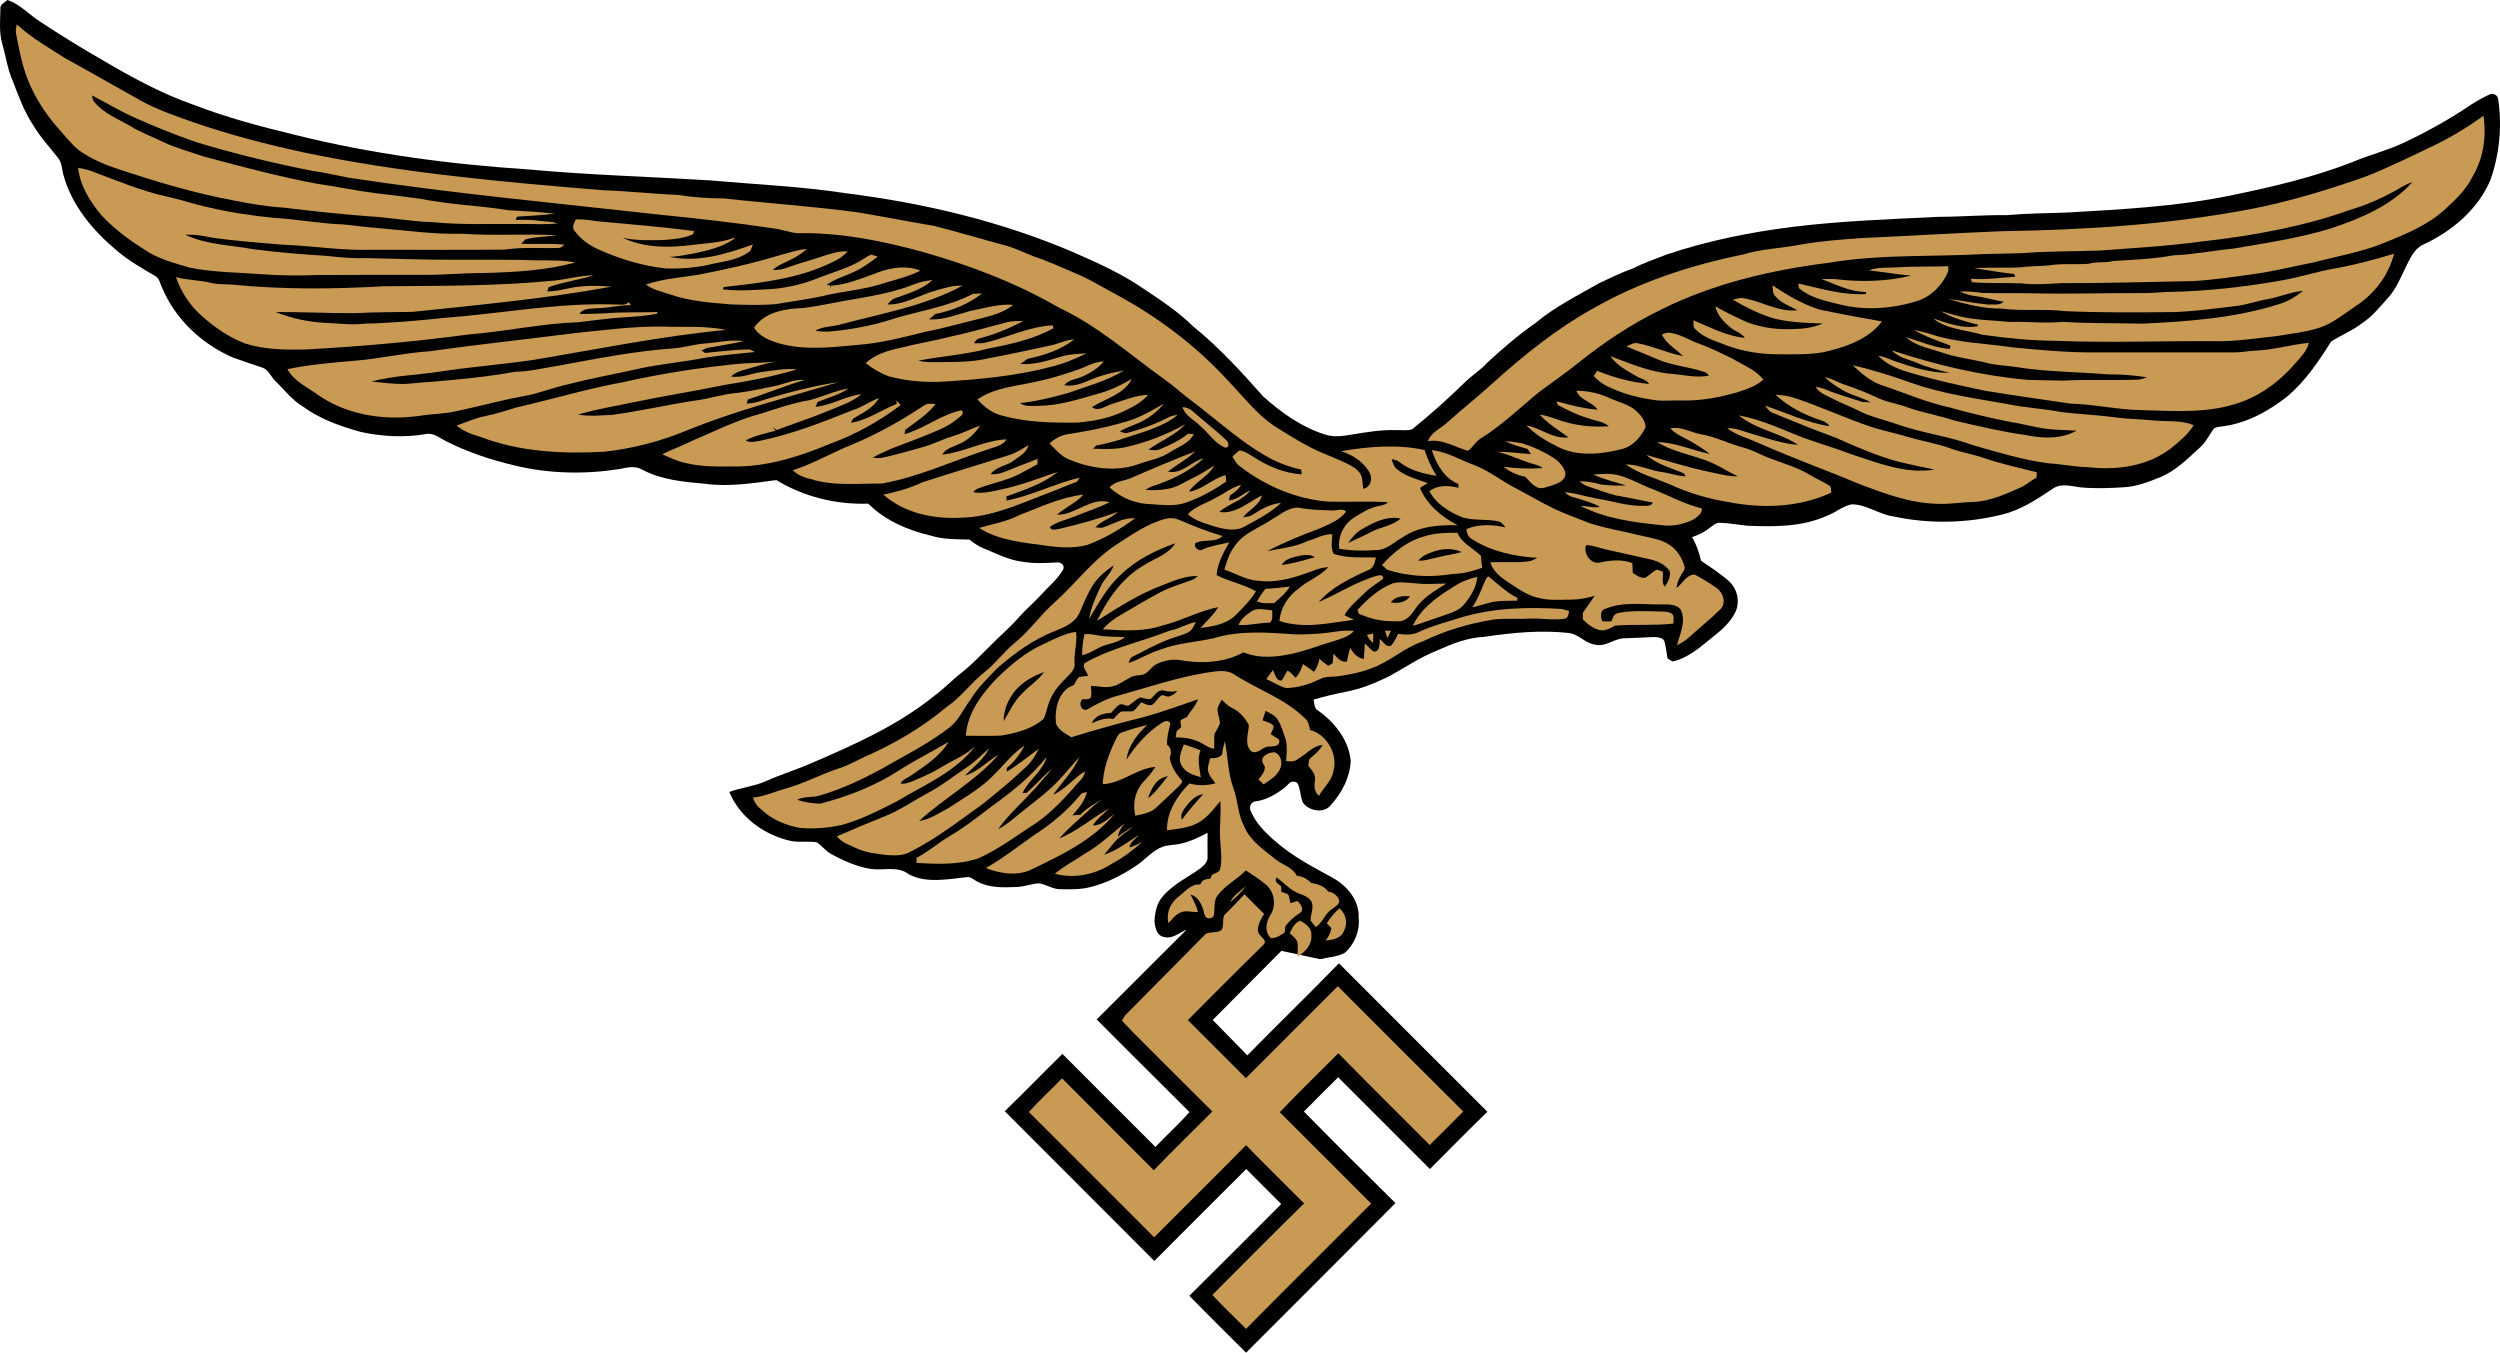 <?xml version="1.0" encoding="UTF-8" standalone="no"?>
<!-- Generator: Adobe Illustrator 19.2.1, SVG Export Plug-In . SVG Version: 6.00 Build 0)  -->

<svg
   xmlns:dc="http://purl.org/dc/elements/1.1/"
   xmlns:cc="http://creativecommons.org/ns#"
   xmlns:rdf="http://www.w3.org/1999/02/22-rdf-syntax-ns#"
   xmlns:svg="http://www.w3.org/2000/svg"
   xmlns="http://www.w3.org/2000/svg"
   xmlns:sodipodi="http://sodipodi.sourceforge.net/DTD/sodipodi-0.dtd"
   xmlns:inkscape="http://www.inkscape.org/namespaces/inkscape"
   version="1.1"
   id="Layer_1"
   x="0px"
   y="0px"
   viewBox="0 0 1357.103 734.3"
   xml:space="preserve"
   sodipodi:docname="COA_Luftwaffe_eagle_gold.svg"
   inkscape:version="0.92.0 r15299"
   width="1357.103"
   height="734.3"><defs
     id="defs143" /><sodipodi:namedview
     pagecolor="#ffffff"
     bordercolor="#666666"
     borderopacity="1"
     objecttolerance="10"
     gridtolerance="10"
     guidetolerance="10"
     inkscape:pageopacity="0"
     inkscape:pageshadow="2"
     inkscape:window-width="1920"
     inkscape:window-height="1137"
     id="namedview141"
     showgrid="false"
     inkscape:snap-bbox="true"
     inkscape:snap-bbox-midpoints="true"
     inkscape:zoom="0.68007034"
     inkscape:cx="526.31932"
     inkscape:cy="118.81685"
     inkscape:window-x="-8"
     inkscape:window-y="-8"
     inkscape:window-maximized="1"
     inkscape:current-layer="Layer_1" /><style
     type="text/css"
     id="style2">
	.st0{fill:#010100;}
	.st1{fill:#C99A53;}
</style><path
     style="fill:#010100"
     inkscape:connector-curvature="0"
     class="st0"
     d="m 643.417,504.9 c -3.7,1.8 -7.3,5 -11.7,3.7 -3.8,-0.7 -4.7,-5.1 -5,-8.4 0.2,-4.8 1.2,-9.9 4.4,-13.5 5.6,-6.7 13.7,-10.4 20.6,-15.4 1.8,-1.5 3.9,-3.4 3.8,-5.9 0,-4.4 -0.1,-8.8 0,-13.3 -4.5,2.3 -9,4.6 -13.9,5.7 -3.4,1 -7,0.7 -10.4,1.8 -5.3,2 -9,6.4 -13.5,9.7 -7.9,5.4 -16.6,10 -26,12.3 -5.2,1.3 -10.7,1.2 -16,1.1 -4.2,0.1 -7.8,-2.7 -11.9,-3.2 -4.1,0.3 -7.9,1.9 -12,2 -7.2,0.3 -15,0.6 -21.6,-3.1 -1.8,-0.9 -3.5,-2.8 -5.8,-2.2 -10.2,1.1 -21.6,3.4 -31.1,-1.6 -5.9,-4.7 -13.8,-1.9 -20.6,-2.9 -7.6,-1.2 -14.8,-4.4 -21.5,-8.1 -3.1,-1.6 -5.1,-4.7 -8,-6.4 -4.8,-0.7 -9.7,0.3 -14.4,-0.8 -14.2,-3.3 -27.3,-12.8 -32.9,-26.5 6.4,-2.4 13.4,-3 19.7,-5.8 7.9,-3.6 16.3,-6.1 24.3,-9.6 23.5,-10.1 47.3,-20.6 67.3,-36.8 5.4,-3.9 9.8,-8.8 15.1,-12.8 5.6,-4.4 10.4,-9.7 15.5,-14.6 4.9,-5.1 10.4,-9.6 15.1,-15 3.8,-4.4 8.4,-8.2 12.3,-12.5 4,-4.4 8.8,-8.3 11.8,-13.5 1.3,-2.2 -1,-4.3 -3.2,-4 -6.3,0.4 -12.7,0.7 -19,-0.4 -7.3,-0.9 -13.9,-4.4 -20.6,-7.1 -2.9,-1.2 -5.6,-2.9 -8,-4.9 -7,-0.2 -14.1,0 -20.8,-2.1 -12.5,-2.9 -24.9,-8.2 -34.1,-17.4 -17.4,0.6 -35,-3.7 -49.9,-12.8 -12.8,1.7 -25.8,3.8 -38.8,2 -11.5,-1 -23.5,-2.1 -33.9,-7.6 -3.8,-2.3 -8.3,-1.3 -12.3,-0.4 -19,3 -38.7,2.6 -57.4,-2 -12.6,-3 -25.1,-7.1 -36.7,-13 -3.6,-1.7 -7.1,-5 -11.5,-3.9 -11.6,1.9 -23.4,1.3 -34.9,-1.2 -11.1,-3.1 -22.1,-6.9 -31.5,-13.8 -6,-3.6 -10.1,-9.2 -15.1,-14 -2.3,-2.3 -3.5,-5.9 -6.8,-7.1 -5.3,-1.8 -10.5,-3.5 -15.8,-5.4 -17.1,-7.3 -31.6,-20.9 -38.8,-38.2 -1.1,-2.1 -1.4,-5 -3.7,-6.2 -7.1,-4.1 -14.2,-8.2 -20.5,-13.5 -13.3,-11.1 -25.1,-25 -29.5,-42.1 -0.6,-2.9 -0.8,-6.2 -2.8,-8.6 -4.4,-5.6 -9.3,-10.9 -13,-17 -5.1,-7.6 -8.3,-16.2 -11.5,-24.7 -2.9,-6.4 -3.7,-13.4 -5.7,-20.1 C -0.583,17.5 0.117,11.1 0.217,4.9 -0.183,2.4 2.517,1.4 4.017,0 11.017,2.3 15.917,8.1 22.017,11.9 c 10.8,7.1 21.7,13.9 32.9,20.3 16.1,9.5 32.5,18.5 50.2,24.7 17.9,6.9 36.4,11.8 55,16.3 41.6,10.4 84.3,16 127,18.8 32.6,3 65.3,3.9 98,5.9 24.9,2.2 50,3.3 74.8,7.1 41.8,5.3 83.3,15.1 122.2,31.7 13.2,5.8 26.4,11.6 38.3,19.8 9.5,6.3 19.1,12.6 27.3,20.7 14,11.3 26.1,24.6 38,38 9.7,8.7 20.7,16.6 33.3,20.6 4.6,1.6 9.6,1 14.2,0.2 8.3,-1.4 16.6,-2.8 25,-2.5 2.8,-0.2 5.8,0.5 8.4,-0.5 9.9,-8 19.4,-16.5 28.5,-25.4 3.9,-3.9 8.7,-6.7 12.3,-10.8 8.3,-7.7 17,-15.1 26.3,-21.6 10.4,-8.7 22.7,-14.8 34.4,-21.5 6.2,-2.9 12.3,-5.9 18.8,-8.2 5.7,-3 11.8,-4.9 17.7,-7.3 22.3,-7.5 45.5,-12.2 68.9,-15.1 26.1,-3.2 52.5,-4.1 78.8,-5.4 12.4,0 24.7,-1.1 37,-0.9 10.7,-1 21.4,-1 32.1,-1.4 29.8,-1.7 59.7,-3.2 89,-9.2 22.4,-4.6 44.9,-9.8 66.3,-18.1 9.2,-4 19.1,-6.3 28.1,-10.6 12.7,-6 25,-12.8 36.6,-20.7 3,-1.9 6.4,-3.9 10,-5.5 1.8,-1.1 4.6,0.4 4.7,2.6 2.2,14.7 0.7,30 -4.3,44 -6.8,15.9 -20.8,27.6 -36.2,34.8 -4.7,2 -6.9,6.8 -9.1,11.1 -3,6.1 -5.5,12.6 -10,17.7 -4.5,4.8 -8.5,10.2 -14.1,13.8 -5.2,4.1 -11.5,6.6 -17,10.1 -6.6,10.6 -13.8,21.2 -23.4,29.5 -10.4,8.3 -22.6,15 -35.9,16.6 -1.7,0.3 -3.8,0.2 -4.8,1.8 -2.3,3.3 -4.1,7 -7.2,9.7 -6.5,5.9 -12.8,12.4 -21.1,15.9 -6.4,2.6 -13,5.2 -20,5.6 -7.7,0.5 -15.5,0.8 -23.2,0.1 -5.1,-0.5 -10.9,-2.6 -15.5,0.7 -8.7,5.8 -17.5,11.7 -27.8,14.1 -19,4.7 -39.2,5.1 -58.4,1 -8.1,-1 -15,-6.8 -23.2,-6.6 -4.8,1.1 -8.6,4.5 -13.2,6.2 -13.5,6.1 -28.6,6 -43.1,5.4 -4.9,-0.5 -9.7,-1.4 -14.7,-1.6 -2.5,-0.3 -4.3,1.8 -6.2,3 -2.7,2.2 -5.9,3.6 -9.2,4.8 2.4,3.9 3.8,8.4 4.9,12.8 5.1,3.5 10.4,6.9 15,11 4.7,4.2 6.3,11.2 3.6,16.9 -2.8,5.8 -7.9,10.1 -12.9,14 -6.4,5.2 -12.9,11 -21.2,12.8 -0.9,-0.5 -1.8,-1.1 -2.7,-1.6 -0.5,-2.8 -0.8,-5.7 -1.5,-8.5 -0.3,-2.8 -3.6,-3.1 -5.8,-3.2 -5.4,0.3 -10.8,0.5 -16.2,0.7 -5.6,0.1 -10.3,5 -16,3.4 -5,-0.7 -8.4,-5.2 -13.4,-6.2 -15.5,-1.8 -31.1,-0.3 -46.5,2 -9.1,0.4 -17.7,3.8 -25.9,7.5 -9.2,3.7 -17.4,9.3 -26,14 -7.4,3.6 -15.1,6.8 -23.2,8.3 -5.9,1.2 -11.8,2.5 -17.6,4.3 0.4,2 0.2,4.6 2.2,5.8 9.1,6.4 16.9,16.1 17.9,27.5 -0.4,8.9 -4.8,17.3 -10.7,23.8 -3.7,5 -11.9,3.4 -15.3,-1.2 -1.1,-2.7 -1.3,-5.7 -2.1,-8.6 -0.4,-1.2 -0.9,-2.8 -2.5,-2.7 -2.4,-0.6 -3.6,2 -5.3,3.2 -4.6,3.5 -9.7,6.6 -15.5,7.4 -2.5,0 -3.9,2.8 -3,5 2.7,6.5 7.6,11.6 12.9,16.2 9.4,8.4 20.7,14.3 31.7,20.3 7.8,4.3 14.5,12.2 14.1,21.6 0.8,7.2 -2.2,14.5 -7.6,19.2 -4.1,2.2 -8.9,2.3 -13.3,3.4 m -48.9,-30.9 c 3.2,-2.6 6,-5.5 8.5,-8.8"
     id="path4"
     sodipodi:nodetypes="ccccccccccccccccccccccccccccccccccccccccccccccccccccccccccccccccccccccccccccccccccccccccccccccccccccccccccccccccccccccccccccccccccccccccccccccc" /><path
     style="fill:#010100"
     inkscape:connector-curvature="0"
     class="st0"
     d="m 595.317,553.4 c 0,0 33.5,33.6 50.4,50.3 -5.9,6.6 -12.4,12.5 -18.5,18.9 -16.8,-16.8 -33.7,-33.6 -50.5,-50.5 -10.5,10.3 -20.7,20.9 -31.3,31.1 27,27.1 54.1,54.2 81.2,81.3 16.6,-16.7 33.3,-33.3 49.9,-49.9 6.3,6.3 12.6,12.7 19,19 -16.6,16.6 -33.2,33.3 -49.9,49.8 10.1,10.4 20.5,20.6 30.8,30.9 27,-27.1 54.1,-54 81.1,-81.2 -16.7,-16.5 -33.3,-33 -49.7,-49.7 6.1,-6.3 12.4,-12.4 18.6,-18.6 l 49.8,49.8 c 10.4,-10.4 20.7,-20.9 31.2,-31.1 -26.9,-26.9 -53.8,-53.7 -80.6,-80.6 -16.3,16.9 -33.3,33.2 -49.7,50 -6.2,-6.4 -18.8,-19.2 -18.8,-19.2 l 41,-41.3 8.3,-8.8 L 676.317,472.5"
     id="path4-8"
     sodipodi:nodetypes="ccccccccccccccccccccc" /><g
     id="g138"
     transform="matrix(-1,0,0,1,1359.017,-28.1)"><g
       id="g8"><path
         style="fill:#c99a53"
         inkscape:connector-curvature="0"
         class="st1"
         d="m 1323.7,59.7 c 8.9,-5.8 18.3,-11 26.2,-18.4 0.4,1.8 0.8,3.8 0.3,5.6 -2,10.3 -4,20.9 -8.9,30.3 -3.7,7.6 -8.6,14.6 -14.2,20.9 -3.6,4 -6.9,8.4 -11.2,11.8 -5.8,4 -12.2,7 -18.8,9.2 -21.6,7.3 -43.5,13.9 -65.9,18 -8.6,1.7 -17.3,3.2 -26.1,3.7 -15.3,1.9 -30.7,3.5 -46,4.7 -11.7,0.6 -23.3,2.9 -35,3.2 -15.9,1.6 -32,0.8 -48,1 -6.5,-0.1 -13.1,0.4 -19.6,-0.3 3,-1.3 6.4,-0.9 9.6,-1.4 4.3,-0.7 8.6,-0.6 13,-0.5 -0.2,-0.4 -0.5,-1.3 -0.7,-1.8 -6.9,-0.4 -13.7,-0.8 -20.6,-1.6 8.4,-1 16.9,-1.4 25.4,-1.9 11.3,-1.9 22.7,-2.5 34,-4 4.3,-0.8 8.7,-1.1 13,-2.1 8,-1.1 15.9,-2.1 23.9,-3 10.7,-1.3 21.3,-3.6 31.9,-5.1 21,-3.8 41.6,-9.4 62.2,-14.9 7.4,-2.5 14.9,-4.5 22,-7.8 6,-3 12.4,-5.2 18.1,-8.8 6.7,-3.9 14.3,-6.8 19.4,-12.9 1,-1 1.1,-2.4 1.4,-3.7 -8.2,4.2 -16,9 -24.4,12.6 -10.6,4.7 -21.4,9 -32.3,12.8 -20.8,6.3 -41.9,11.4 -63.2,15.6 -6.4,0.8 -12.7,2.4 -19.1,3.6 -56.1,8.6 -112.6,13.8 -169,20.1 -20.8,2.1 -41.5,4.4 -62.1,7.5 -4.4,0.5 -8.5,2.2 -12.8,2.6 -22.9,-0.5 -45.5,4 -67.5,10 -25.9,7.3 -51.2,16.9 -74.5,30.4 -21,9.8 -38.4,25.4 -57.1,38.8 -5.3,3.7 -9.9,8.1 -15.1,11.9 -13.1,9.9 -25.3,21.2 -39.6,29.5 -6.1,3.6 -12.8,6.2 -19.7,7.7 -0.1,0.9 -0.2,1.7 -0.3,2.6 9.3,-0.6 18.2,-4.3 25.9,-9.3 2.5,-1.5 4.9,-3.3 7.9,-3.7 1.4,1 2.6,2.2 3.8,3.4 -1.1,1.8 -2.1,3.8 -3.9,5.1 -13.8,10.7 -30.5,17.9 -48,19.3 -10.8,0.3 -21.7,-0.3 -32.5,0.3 1.4,1.5 3.5,1.8 5.5,2.2 4.8,1 9,3.7 13.1,6.3 5.5,3.6 8.7,10.3 7.8,16.8 -6.6,1.1 -13.3,1.2 -19.9,0.7 -5.7,0.1 -9.9,-4.4 -14.6,-7 -8.7,-5.9 -19.5,-6.7 -29.7,-6.5 8.6,-4.5 16.6,-11.1 20.4,-20.2 -1.3,-1 -2.9,-1.8 -4.3,-2.6 5.8,-2.2 12.1,-3.6 16.9,-7.7 1.6,-1.3 2.1,-3.4 2.8,-5.3 -1.6,0.2 -3.2,0.6 -4.4,1.6 -5.7,4.5 -12.9,6.3 -20,7.4 2.8,-4.4 4.9,-9.1 6.5,-14 14.9,-3.3 30.4,-1.9 45.3,0.6 -6.4,2.1 -12.6,6 -15.7,12.2 -1.4,3.2 -0.2,7.5 3.7,8.2 0.3,-2.3 0.4,-4.6 0.9,-6.8 1.2,-2.9 3.9,-4.8 6.6,-6.2 4.8,-2.4 9.7,-4.4 14.6,-6.4 9.3,-3.9 17.7,-9.4 26.3,-14.7 9.4,-6.4 16.4,-15.6 24.3,-23.8 17.3,-19.1 38.1,-34.9 60.8,-47.2 7.9,-4.2 15.5,-9 23.8,-12.3 7,-3 14,-6.2 21.2,-8.6 5.6,-2.1 10.9,-4.9 16.7,-6.3 12.6,-3.4 25.2,-7.2 37.9,-10.4 13.7,-2.3 27.4,-5 41.1,-7.3 24.3,-3.3 48.7,-4.9 73,-7.6 8.4,0 16.7,-0.6 24.9,-1.9 13.4,-0.5 26.8,-2.1 40.2,-2.5 54.6,-4.5 109.3,-9.3 163,-20.6 19.9,-4.3 39.5,-9.4 58.8,-16 9.9,-3.5 19.8,-6.8 29,-11.8 13.9,-7.7 27.6,-15.7 41.6,-23.3 z m -725,249.9 c 4.6,4.1 11,4.5 16.3,7.4 4,2.1 8,3.9 12.1,5.8 -2,-2.9 -4.3,-5.7 -7.5,-7.5 -6.2,-3.6 -13.4,-7.3 -20.9,-5.7 z"
         id="path6" /></g><path
       style="fill:#c99a53"
       inkscape:connector-curvature="0"
       class="st1"
       d="m 16.9,124.1 c -6,-9.9 -7.7,-21.9 -6,-33.2 8.9,6.5 18.4,12.2 28.4,16.9 11.7,5.6 23.5,11.4 35.7,16.2 20.2,7.1 40.7,13.4 61.7,17.5 44.6,8.5 90,11.4 135.4,12.1 25.4,1 50.7,2.6 76.1,3.7 11,0.8 22.1,1.6 32.9,3.5 10.6,2.1 21.5,2.3 31.9,5.5 28.4,5.8 56.3,14.9 81.5,29.4 19.6,10.9 37.2,25.1 53.9,40.1 8.2,7.5 16.9,14.4 25.2,21.8 3.6,3.2 8.5,5.2 10.3,10 -7.8,-1.4 -14.6,3.2 -21.7,5.2 -2.8,-1.8 -4.5,-5.5 -7.6,-7.1 -11.3,-7.1 -20.9,-16.5 -31.2,-24.9 -6.7,-5 -13.6,-9.7 -20.1,-14.9 C 488.9,214.3 473.6,204 457,196 428.6,181.9 397.2,174.6 365.9,170.7 338.2,166 310,167.6 282,166 c -7,-0.1 -14,-0.3 -21,-0.5 -14,-1.1 -28,-0.9 -42,-1.4 -18.4,-1.4 -36.9,-2.4 -55.2,-4.9 -27.3,-3.1 -54.6,-7.9 -80.6,-17.2 -10,-2.9 -19.5,-7.4 -28.5,-12.7 -1.7,-1 -3.5,-1.8 -5.3,-2.4 11.7,13 28.4,19.9 44.6,25.3 17.3,5.2 35.2,7.9 53,10.9 10.7,1 21.3,3.2 32.1,3.6 10.9,2 21.9,2.4 32.9,3.1 4.3,1.2 8.8,0.1 13.1,1.5 7.1,0.5 14.2,-0.3 21.3,0.8 5.2,0.6 10.5,0.4 15.7,1.1 8.4,0.5 16.8,-0.1 25.2,0.5 -7.2,1 -14.3,2.4 -21.6,3.1 -0.2,0.4 -0.5,1.1 -0.7,1.5 8,0.5 16,1.8 24.1,1.1 -0.1,0.5 -0.4,1.5 -0.5,1.9 -8.8,0.7 -17.7,0.3 -26.5,0.6 -7.3,0.9 -14.6,0.3 -21.9,-0.1 -23.8,0.1 -47.6,-0.7 -71.4,-1.1 -11.1,-0.6 -22.1,-2.3 -33.1,-3.8 -10.9,-1.5 -21.6,-4.2 -32.4,-6.3 C 90.6,167.2 77.5,165.1 65.2,160.1 53.4,155.3 41.1,150.4 31.6,141.6 25.9,136.4 20.3,131 16.9,124.1 Z"
       id="path10" /><path
       style="fill:#c99a53"
       inkscape:connector-curvature="0"
       class="st1"
       d="m 1307,121.9 c 3.1,-1.3 6.3,-2.2 9.6,-2.7 -1.1,9.8 -6.4,18.3 -12.6,25.7 -6.8,7.3 -14.9,13.4 -23.4,18.7 -7.4,5.1 -16.2,7.3 -24.6,9.8 -13.1,2.6 -26.6,2.6 -39.9,3.6 -9.7,0.7 -19.3,0.8 -29,0.4 -18.7,-0.1 -37.4,-0.1 -56.1,-0.1 -11.4,0.2 -22.7,-1 -34,-1 -16.9,-0.4 -33.9,-1.3 -50.3,-5.7 7,-1.4 14.3,-1.1 21.4,-1.2 14.6,-0.5 29.3,-0.2 43.9,-0.3 16,0.1 32,-0.6 48,-0.9 7.2,0.3 14.4,-0.4 21.6,-1.2 13.3,-0.8 26.6,-1.9 39.8,-3.6 12.4,-2.3 25.5,-2.4 37.1,-7.9 -4.9,-0.2 -9.7,0.5 -14.5,1.6 -12.6,1.8 -25.3,2.7 -37.9,3.8 -16.4,0.6 -32.7,3.3 -49.1,2.8 -24,0 -48,0.1 -72,-0.1 -9.6,-1.5 -19.3,-0.6 -28.9,-0.9 -1.5,0.1 -2.5,-0.9 -3.5,-1.8 7.8,-0.8 15.7,-0.1 23.5,-0.5 -0.6,-0.6 -1.7,-1.7 -2.2,-2.3 -5.5,-1.6 -11.4,-1.4 -17,-2.3 17,-0.9 34.1,0.4 51.1,-0.8 15.8,0.4 31.4,-1.9 47.1,-3.2 6,-0.4 12,-1.4 18,-1.9 12.3,-0.4 24.5,-2.8 36.8,-3.5 12.1,-1.2 24.2,-2.9 36.1,-5.8 7.7,-1.6 15.2,-4.3 22.9,-5.9 13.1,-2.9 25.5,-8.1 38.1,-12.8 z"
       id="path12" /><path
       style="fill:#c99a53"
       inkscape:connector-curvature="0"
       class="st1"
       d="m 1035,148.2 c 3.8,-0.6 7.5,-1.1 11.4,-1 0.9,1.8 2.3,4 0.9,6 -3.2,4.5 -7.9,7.9 -12.9,10.2 -11.6,5.2 -23.9,9 -36.5,10.4 -8,0.3 -16,-0.3 -23.7,-2 -7.2,-1.8 -15.1,-2.2 -21.4,-6.7 -1.6,-0.8 -1.8,-2.8 -2.5,-4.3 14.5,5.2 30,10 45.5,6.7 -5,0 -9.9,-1.3 -14.8,-2.1 -6.9,-1.5 -13.9,-3.3 -19.9,-7.2 -0.5,-0.3 -0.8,-0.7 -1,-1.2 7.3,2.9 15.2,3.1 22.8,4 12.7,1.7 26.2,1.8 38.1,-3.8 -7.3,1.6 -14.7,1.3 -22.1,1.2 -5.5,-0.4 -11.1,-0.9 -16.2,-3.2 -0.1,-0.4 -0.3,-1.3 -0.4,-1.7 17.6,-2.3 35.2,-3.7 52.7,-5.3 z"
       id="path14" /><path
       style="fill:#c99a53"
       inkscape:connector-curvature="0"
       class="st1"
       d="m 921,163.3 c 5.1,0.3 9.9,2.1 14.9,3.4 14.5,4.4 29.4,7.7 44.3,10.6 9.4,1.5 19.1,2.1 28.2,5.3 -3.9,2.9 -8.8,3.8 -13.3,5.4 -10.3,3.5 -21.3,4.4 -32.1,5.3 -8.3,0.3 -16.6,0.6 -24.9,-0.1 -8.3,-1.4 -16.6,-2.5 -24.8,-4.2 -11,-2.8 -22.4,-3.4 -33.3,-6.9 -6.9,-2.2 -14.1,-3.7 -20.6,-7.1 7.3,-2.9 15.6,-1.8 22.8,0.9 8.4,3 16.7,6.7 25.7,7.3 0.1,0.4 0.2,1.1 0.3,1.4 0,-0.4 0.1,-1.2 0.1,-1.6 0.5,-0.1 1.5,-0.2 2,-0.2 -4.3,-3.3 -9.6,-4.6 -14.4,-6.9 -4.9,-2.1 -9.2,-5.4 -13.4,-8.5 1.2,-0.4 2.5,-0.8 3.7,-1.1 3,1.4 5.5,3.5 8.5,4.9 6.2,3.1 12.9,5 19.3,7.5 8.3,3.4 17.1,5.6 26.1,6.3 8.8,0.5 17.7,1.2 26.5,0.2 l -0.4,-1.3 c -20.2,-2.2 -41.1,-4.5 -59.5,-13.7 -3,-1.3 -5.6,-3.3 -7.9,-5.6 5,-0.4 9.9,1.4 14.6,2.9 6,2.1 12.3,3.6 18.3,5.9 2.5,1 5.2,1.3 7.8,1.3 -2.6,-2.7 -6.3,-3.8 -9.6,-5.6 -3.2,-1.5 -6.2,-3.5 -8.9,-5.8 z"
       id="path16" /><path
       style="fill:#c99a53"
       inkscape:connector-curvature="0"
       class="st1"
       d="m 59.4,165.8 c 10.6,3.2 21.2,6.1 32.1,8 9.2,1.6 18.1,4.5 27.2,6.2 20.9,3.8 42.1,6.2 63.3,6.6 4.3,0.1 8.6,0.6 13,0.6 20.7,-0.1 41.4,0.6 62,0.1 8.7,-0.2 17.3,0.1 26,-0.2 4,-0.5 8.1,-1 12.2,-0.7 -2.7,1.1 -5.4,2.1 -8.3,2.4 -5.3,0.6 -10.3,2.3 -15.6,3.1 2.3,2.2 5.8,1.3 8.6,1.5 7.1,-0.6 14,-2.2 21.1,-2.9 -9.2,2.7 -18.6,5.2 -28.2,5.1 -11.5,1.5 -23.3,0 -34.8,1.4 -20,0.9 -40,0.7 -60,0.5 -10.8,-0.5 -21.4,-1.9 -32.1,-3.2 -6.1,-0.6 -11.8,-2.8 -17.8,-3.8 -6.5,-1.1 -12.6,-4 -19.3,-4.5 3.9,3.1 8.3,5.8 13.1,7.2 23.9,7.6 49.2,9.4 74.2,10.6 14.3,-0.4 28.7,0 43,-1 9.6,1 19.3,-0.3 29,0.1 8.5,-1 17.2,-0.9 25.6,-2.7 3.9,-0.8 7.7,-2.2 11.6,-3.1 -6.2,3.7 -13.2,5.5 -20.1,7.3 0.1,0.2 0.3,0.6 0.4,0.8 8.3,1.5 16.2,-1.7 24,-4.2 -7.5,6 -17.7,6.1 -26.6,8.8 -13.2,1.9 -26.6,3.2 -39.9,3.3 -28.7,1.2 -57.3,0 -86,0.2 -11.4,0.3 -22.8,-1.6 -34.1,-2.8 -7.8,-1.3 -15.6,-2.1 -23.1,-4.5 -7.2,-2.4 -13.1,-7.3 -19.3,-11.5 -10.3,-6.6 -18.2,-16.8 -21.2,-28.7 z"
       id="path18" /><path
       style="fill:#c99a53"
       inkscape:connector-curvature="0"
       class="st1"
       d="m 301.5,175.6 c -0.1,-1 -0.2,-2 -0.1,-3 9.2,0.4 18.4,0 27.6,0.6 5.2,0.4 10.6,-0.3 15.5,1.7 -7.7,0.8 -15.3,2.2 -23,2.8 13.5,3.3 27.6,3.6 41.4,1.9 2.4,-0.1 4.9,-0.1 7.3,0 -7.9,2.9 -15.5,7 -24.1,7 0,0.3 0,0.9 0,1.1 12.5,0.8 24.6,-3 36.7,-5.7 -0.1,0.6 -0.2,1.9 -0.3,2.5 -6.3,5.4 -14.6,7 -22.4,8.9 -13.7,3.4 -28.3,2.3 -41.8,-1.9 -7.6,-2.4 -13.7,-8.6 -16.8,-15.9 z"
       id="path20" /><path
       style="fill:#c99a53"
       inkscape:connector-curvature="0"
       class="st1"
       d="m 1036.8,177.6 c 7.2,0 14.2,2.1 21.3,2.8 30.9,3.1 61.9,2.8 92.9,3.1 27.3,1.6 54.7,1.8 81.9,-0.9 3.6,-0.3 7.3,0 10.9,-0.8 6.5,-1.7 13.3,-1.5 19.7,-3.3 -2.8,8.3 -7.8,15.8 -14.5,21.5 -6.8,6.1 -14.5,11.3 -23.1,14.6 -10.6,3.3 -21.9,3.5 -33,3.2 -29.4,-1.6 -58.7,-4.2 -87.9,-8.1 -20.1,-1.6 -39.9,-6 -60,-6.7 -6.3,-0.8 -12.6,-1.5 -18.8,-2.2 -8,-0.7 -16,-0.8 -23.9,-2.4 0,-0.2 -0.1,-0.6 -0.1,-0.9 9.6,0.3 19.2,-0.1 28.7,0.7 4.5,0.1 9,0.4 13.5,0.3 -1.9,-3.3 -6.2,-2.7 -9.4,-3.1 -6.2,0 -12.3,-1.8 -18.5,-1.6 0.3,-0.4 0.9,-1.2 1.2,-1.7 1.9,2.1 4.9,1.2 7.4,1.3 31.2,-1.1 62,5 93.1,7.3 14.3,1.5 28.6,2.8 42.9,3.1 7,0.9 14,-0.2 21,-0.4 9.4,-0.5 18.6,-2.4 27.3,-5.9 -14.4,-0.1 -28.8,0.7 -43.3,0.6 -10.3,-0.6 -20.7,-0.5 -31,-0.7 -36.2,-3.8 -72.4,-7.2 -108.2,-13.7 7.9,-0.6 16,-0.8 23.8,1 3.7,0.8 7.4,1.6 11.3,1.6 -0.2,-0.6 -0.6,-1.8 -0.8,-2.3 -8,-2.9 -16.4,-3.9 -24.4,-6.4 z"
       id="path22" /><path
       style="fill:#c99a53"
       inkscape:connector-curvature="0"
       class="st1"
       d="m 852.8,180.1 c 3.3,0.4 6.7,1 9.9,2.3 9.7,3.9 20.1,5.9 30.3,7.7 10.1,1.5 19.9,4 30,5.2 9.6,0.3 20.9,2.1 26.7,10.7 -2.9,4.7 -8.3,6.9 -13.3,8.4 -14.1,4.1 -29,2.2 -43.4,0.9 -12.2,-1 -24.1,-4 -35.9,-7 -10,-1.9 -19.7,-4.8 -29.6,-7.1 -6.5,-1.7 -13.2,-3.3 -18.5,-7.6 7.8,-0.7 15.3,1.8 22.9,3.2 7.5,2 14.9,5.1 22.8,4.7 -1.1,-1 -2.3,-1.9 -3.3,-2.9 -9.2,-1.8 -18.1,-5.4 -25.5,-11.2 1.6,0.1 3.3,0.1 4.9,0.2 14.4,7.5 30.7,9.4 45.9,14.4 9.8,3 20,4.9 30.2,5.9 3.2,0.4 6.4,0.3 9.6,-0.3 -4.5,-2.5 -9.8,-2.1 -14.6,-3.6 -22.1,-5.9 -45,-9.8 -65.3,-20.8 5,-0.3 9.7,1.3 14.4,2.6 8.8,2.4 16.9,7.8 26.3,7.6 -1.3,-1.4 -2.5,-2.9 -4.4,-3.5 -7,-2.5 -14.4,-4.6 -20.1,-9.8 z"
       id="path24" /><path
       style="fill:#c99a53"
       inkscape:connector-curvature="0"
       class="st1"
       d="m 371.5,196.1 c 9.1,-2.9 17.4,-7.8 25.3,-13.1 -0.3,2.1 0.2,4.6 -1.7,6.1 -3.1,3.7 -7.8,5.1 -11.8,7.4 10.7,1.3 20.2,-5.5 30.6,-6.7 1.5,0.2 3,0.6 4.4,1 -7.3,4.3 -14.9,8.1 -23,10.4 -8.5,1.9 -17.1,2.3 -25.8,2.5 4.8,2.1 10.1,2.9 15.3,3 8.8,0.5 17.8,-0.6 26.1,-3.8 5.8,-2.6 11.5,-5.4 17,-8.5 -1.2,5 -4.9,8.9 -8.8,11.9 -2.4,1.8 -5.5,2.7 -7.3,5.2 10,-0.9 18.8,-5.8 28,-9.5 -0.3,1.6 0.4,3.7 -1.1,4.8 -3.9,4 -9.2,5.9 -14.3,7.8 -9.3,3.8 -19.3,5.7 -29.3,5.8 -8.6,0 -17.3,0.4 -25.9,-1.1 -11.7,-2.7 -24.2,-6.7 -31.8,-16.7 11.4,-2 22.8,-4.1 34.1,-6.5 z"
       id="path26" /><path
       style="fill:#c99a53"
       inkscape:connector-curvature="0"
       class="st1"
       d="m 803.4,202.3 c 3.2,0.1 6.5,0 9.7,0.9 9.6,2.5 19.2,5.3 28.9,7.4 9.3,2.4 18.8,3.9 28.1,6.3 6.8,1.4 13.7,3.5 19,8.3 -3.8,3 -8,5.5 -12.5,7.2 -9.9,2.6 -20.3,3.5 -30.5,2.8 -19.2,-1.2 -38.5,-3 -57.3,-7.9 -6.8,-1.6 -13.4,-4.3 -19.6,-7.4 4.8,0.4 9.6,0.4 14.2,1.9 7,2.2 14.2,4.4 21.7,3.9 -1.3,-0.9 -2.6,-1.9 -3.9,-2.8 -8.9,-1.9 -18.1,-4.8 -25.3,-10.6 4.5,0.3 8.6,2.5 13.1,3.4 11,2.3 21.9,4.8 32.9,6.8 9.8,2.4 20.1,2.1 30.1,2.2 2.8,0.1 5.7,-0.1 8.5,-0.8 -12.5,-2.5 -25.3,-3.2 -37.6,-6.5 -12.2,-2.4 -24.7,-5 -35.7,-11.1 0.1,-0.4 0.2,-1.2 0.3,-1.6 12.7,0.6 24.3,6.5 36.5,9.4 2.1,0.5 4.3,0.4 6.4,0.3 -0.9,-0.9 -1.4,-2.3 -2.8,-2.5 -8.4,-2.2 -16.5,-5.5 -24.2,-9.6 z"
       id="path28" /><path
       style="fill:#c99a53"
       inkscape:connector-curvature="0"
       class="st1"
       d="m 964.9,207.2 c 11.2,-2.4 22.7,-1.4 34.1,-1.8 15.7,-0.3 31.4,1.9 47,3.4 26.7,3.4 53.4,6.3 80.1,10 13.1,0.9 25.9,3.8 38.9,5 12.7,1.1 25.5,2.1 38,4.7 -3.7,6.8 -11.2,9.9 -17.2,14.4 -16,10.8 -36,13.6 -54.8,10.9 -6.8,-1.1 -13.8,-1 -20.6,-2.7 -11.5,-2.4 -22.8,-5.6 -34.3,-7.7 -8.9,-1.4 -17.2,-5 -26,-6.8 -13,-3.4 -26.3,-5.7 -39.4,-8.7 -11.7,-2.4 -23.7,-3.4 -35.4,-5.8 -8.7,-1.2 -17.3,-2.1 -26,-2.9 0.7,-0.4 2,-1.1 2.7,-1.4 8.1,0 16.2,1.2 24.3,1.9 0.5,-0.4 1.5,-1.1 2,-1.4 -0.8,-0.3 -2.3,-0.9 -3,-1.3 -6.7,-1.2 -13.4,-2.2 -20,-3.7 7.3,-1.1 14.4,0.9 21.6,1.3 5.5,0.5 10.7,2.1 16.2,2.6 20.9,1.4 41.5,5.5 62.1,9.3 8,1.2 15.9,3.3 24.1,3.4 15.2,2.8 30.6,4.2 45.9,5.5 5.7,0.2 11.3,1.3 16.9,1.1 5.1,-0.1 10.2,-0.8 15.3,-1.3 -12.2,-3.2 -24.9,-3.5 -37.3,-5.4 -16.8,-2.6 -33.7,-3.8 -50.4,-6.3 -35,-5.8 -69.6,-13 -104.8,-16.3 z"
       id="path30" /><path
       style="fill:#c99a53"
       inkscape:connector-curvature="0"
       class="st1"
       d="m 312.1,209.1 c 2.6,-0.7 5.3,-1.3 7.9,-1.9 -6.2,3.7 -13,5.9 -19.7,8.5 0,0.5 0.1,1.4 0.2,1.8 8.3,-0.5 16,-4 23.8,-6.4 -5.1,4.9 -12.5,6 -19,8.2 -8.2,2.9 -16.9,3.8 -25.3,5.9 -4.6,1.2 -9.3,1.3 -13.9,1.9 -16.9,2.9 -34.1,2.8 -51.1,4.2 -7.2,0 -14.4,0.5 -21.5,1.6 1.7,0.6 3.5,1.3 5.4,1.3 13.4,0.5 26.8,-0.2 40.1,0.5 6.4,-0.1 12.8,-0.2 19.3,-0.4 25.1,-2.2 49.8,-8.1 73.7,-16 -3.6,4.1 -9.2,4.8 -13.9,6.9 -5.6,2.4 -11.6,3.8 -17.4,5.3 10.4,0.2 20.5,-3.2 30.2,-6.5 2.8,-1 5.4,-2.5 8.4,-2.7 -3.6,3.8 -8.3,6.1 -13.2,7.9 -14.8,4.6 -30,8 -45.1,11.1 -15.3,2.5 -30.6,4.6 -45.9,6.9 -12.8,0.3 -25.3,3.3 -38,3.5 -18.5,0.5 -37.6,2.1 -55.3,-4.6 -11.5,-4.3 -21.5,-12.1 -29.4,-21.5 -2.7,-3.1 -5.8,-6.2 -6.7,-10.4 9.5,0.9 18.8,3.8 28.4,4.2 4,0.1 7.9,1 12,1 25.3,0 50.6,0 76,0 14.7,0.1 29.4,-1.3 44,-2.7 15.3,-2.3 31.1,-2.4 46,-7.6 z"
       id="path32" /><path
       style="fill:#c99a53"
       inkscape:connector-curvature="0"
       class="st1"
       d="m 437.1,214.5 c 5,-1.7 9.5,-4.9 14.8,-5.6 1.7,-0.5 3.4,0.1 5,0.8 -2.5,5.2 -7.6,7.8 -11.5,11.7 8.4,-1.6 16.3,-5.4 24.7,-7 2.2,-0.4 4.1,1 6.1,1.7 -5.5,2.3 -11,4.5 -16.4,6.8 -8.2,3.7 -17.4,4.2 -25.9,7.1 -1.1,0.4 -1.9,1 -2.6,2 6.9,1.4 13.9,-0.5 20.8,-1 11.5,-1 22.2,-5.6 32.8,-9.6 -3.5,4.9 -8.9,7.9 -14,10.8 -2.3,1.5 -5.6,1.8 -7.1,4.3 9.7,-0.8 19.2,-3.5 28.2,-7.1 0.5,0.7 1.4,2.1 1.9,2.8 -2.7,3 -6.1,5.2 -9.8,6.7 -7.7,3.5 -15.9,5.4 -24.2,6.5 -5,0.5 -9.9,-0.1 -14.9,0.1 -9.8,0.2 -19.5,-1.8 -28.9,-4.4 -5.1,-1.6 -10.3,-3.4 -14.3,-6.9 4.3,-5.6 11.1,-7.9 16.9,-11.5 6,-2.9 12.1,-5.9 18.4,-8.2 z"
       id="path34" /><path
       style="fill:#c99a53"
       inkscape:connector-curvature="0"
       class="st1"
       d="m 759.8,224.3 c 5.3,0.1 9.9,3.1 14.8,4.7 6.9,2.4 14,4.6 21.1,6.1 11,2.6 23.1,3.2 32.7,9.8 -3.4,3.9 -7.6,7.2 -12.6,8.6 -13.6,3.9 -27.8,4.2 -41.8,4 -8.7,-0.8 -17.4,-2.4 -25.3,-6.3 -4.8,-2.2 -9.5,-4.8 -13,-8.8 6.8,0.3 13.2,3 19.7,5 3.5,1 7.3,4.4 10.9,1.7 -7.4,-4.7 -17.3,-6.8 -21.7,-15.3 5.5,3.2 11.3,6 17.5,7.8 10.8,3 21.6,6.7 32.9,6.8 3.4,-0.1 7.3,0.8 10.3,-1.5 -8.9,-0.9 -17.6,-3.1 -26.2,-5.5 -10.2,-3.7 -20.8,-6.4 -30.1,-12.1 5.8,0.9 11.6,2.3 17.1,4.6 4.8,2 9.8,4.3 15.2,3.3 -1.2,-1.3 -2.5,-2.3 -4.2,-2.8 -6.6,-1.8 -12.9,-4.9 -17.3,-10.1 z"
       id="path36" /><path
       style="fill:#c99a53"
       inkscape:connector-curvature="0"
       class="st1"
       d="m 937,224.4 c 6.3,0.5 12.6,0.7 18.9,1 21.9,2 43.7,5.4 65.1,10.2 19.2,3.5 37.9,9.2 57,13.5 5.7,1.7 11.4,3.6 17.2,4.8 5.5,1 10.7,3.4 16,5.2 -3.8,3.2 -8.4,4.8 -13.1,6.2 -21.3,8.1 -44.5,9.3 -67.1,8 -15.9,-1.7 -31.5,-5.9 -46.2,-12.1 -26.3,-10.6 -53.8,-17.5 -81,-25.7 15,2.3 29.7,6.2 44.1,10.8 1.9,0.6 3.9,0.7 5.8,0.9 -0.2,-0.5 -0.5,-1.6 -0.6,-2.2 -10.4,-3.4 -20.5,-7.6 -31,-10.7 5.9,-0.4 11.3,2.4 17,3.5 6.6,1.3 13.1,2.8 19.8,3.6 7.6,0.6 14.9,3.1 22.4,4.1 15.2,2.2 30.2,5.8 45.4,7.8 6.2,0.3 12.4,0.9 18.5,-0.1 -9.9,-3.1 -20.2,-4.6 -30.4,-6.8 -16.2,-3.4 -32.6,-5.9 -48.9,-9.3 -13.3,-2.1 -26.6,-4.6 -39.5,-8.5 6.5,-0.6 13,0.6 19.4,1.5 5.5,0.7 10.8,3.3 16.4,2.4 -2.1,-2.1 -5,-3.1 -7.8,-3.8 -5.6,-1.6 -11.4,-3.6 -17.4,-4.3 z"
       id="path38" /><path
       style="fill:#c99a53"
       inkscape:connector-curvature="0"
       class="st1"
       d="m 321,236.1 c 10.6,-3.8 21.3,-7.2 32.3,-9.7 -4.9,4.6 -10.2,9.2 -16.7,11.1 -11.8,4 -23.3,9 -35.6,11.7 -11.1,3.1 -22.3,5.8 -33.6,8 -6.9,1 -13.5,3.1 -20.4,3.8 -5.1,0.6 -10.1,0.5 -15.2,0.9 8.2,4.6 18.3,4.3 27.3,2.4 13.1,-1.8 26.1,-4.9 39,-7.9 8.5,-2.9 17.4,-4.2 25.8,-7.3 5,-1.9 10.4,-2.5 15.3,-4.8 6,-2.8 12.2,-5.3 18.5,-7.4 3.6,-1.1 6.8,-3.4 10.6,-4 -2.9,3 -6.5,5.2 -10.1,7.3 -4.6,2.6 -10,3.6 -14.6,6.3 1.5,-0.1 3,-0.1 4.5,-0.2 4.7,-1.6 9.5,-3 14.2,-4.6 3.7,-1.2 7.2,-3.2 11.1,-3.6 -2.1,3.6 -6.2,4.8 -9.6,6.6 -4.4,2.3 -9.2,4 -13.6,6.3 -6.6,3.4 -14,4.9 -21,7.4 -13.5,4.8 -27.9,6.4 -41.3,11.4 -13.5,3.8 -26.9,8 -40.8,9.8 -7.3,0.4 -14.5,2 -21.9,2.1 -15.4,1.8 -32,-0.5 -44.6,-10.2 -4.6,-3.7 -9.3,-7.5 -12.4,-12.6 6.6,-2.8 14,-1.9 21,-2.5 7.6,-0.8 15.3,-0.8 22.8,-1.9 9.3,-1.2 18.7,-1.6 28,-2.7 9.6,-1.9 19.4,-2.3 29,-4.3 17.4,-3.1 35.2,-5.5 52,-11.4 z"
       id="path40" /><path
       style="fill:#c99a53"
       inkscape:connector-curvature="0"
       class="st1"
       d="m 898.5,239 c 7.2,1.2 13.9,4.4 20.9,6.3 9.2,1.5 17.9,4.6 26.8,7.4 12.8,3.4 24.6,9.4 36.7,14.5 5.4,2.8 11.2,4.7 16.6,7.5 -4.1,1.8 -8.1,3.8 -12.5,4.7 -9.5,2.4 -19.3,1.9 -29,1.9 -17.5,-0.3 -34.3,-5.9 -50.3,-12.6 -13.5,-4.9 -26.2,-12.1 -37.6,-20.7 0.8,-0.8 1.6,-1.7 2.3,-2.5 0,0.5 -0.1,1.4 -0.1,1.9 8.3,3.2 15.8,8.8 24.7,10.2 -0.3,-1.1 -0.7,-2.2 -1.9,-2.7 -4.9,-2.9 -10.4,-5.6 -13.3,-10.8 5,1.9 9.3,5.1 14.5,6.7 16.4,6.6 32.9,13 50.2,16.6 2.6,0.4 5.4,1.2 7.8,-0.2 -5.1,-2.7 -10.8,-3.8 -16.4,-5.3 0.5,-0.5 1.4,-1.5 1.9,-2 -0.8,0.6 -1.7,1.1 -2.5,1.6 -9.4,-3.6 -19,-6.6 -28.2,-10.5 -6.1,-2.6 -12.6,-4.6 -17.7,-8.9 8.6,0.9 16.2,6.1 24.9,6.8 -0.6,-1.1 -0.7,-2.7 -2.1,-3 -5.3,-2.1 -11,-3.6 -15.7,-6.9 z"
       id="path42" /><path
       style="fill:#c99a53"
       inkscape:connector-curvature="0"
       class="st1"
       d="m 484.6,244.5 c 5.8,-2.8 12.2,-4.3 18.7,-4.3 -2,5.3 -8.5,5.9 -11.6,10.3 7.6,-0.6 15,-2.5 22.4,-4.6 -0.2,0.5 -0.6,1.6 -0.8,2.1 -5.2,2.7 -10.4,5.4 -16.1,7 -3.8,1.6 -8.4,1.7 -11.5,4.5 7.5,0.5 15.1,0 22.4,-2 5.1,-1.2 9.9,-3.7 15.1,-4.3 -4.5,4.9 -10.2,8.4 -15.6,12.3 8.2,1.1 15,-5 22.8,-6.5 -4.7,4.9 -10.7,8.5 -16.7,11.5 -10.9,5.6 -23.9,4.3 -35.4,1.3 -5.9,-1.6 -10,-6.5 -12.6,-11.8 0.2,-3.7 2.8,-6.8 5.4,-9.1 3.8,-3.3 8.9,-4.4 13.5,-6.4 z"
       id="path44" /><path
       style="fill:#c99a53"
       inkscape:connector-curvature="0"
       class="st1"
       d="m 385.6,243.9 c 3.1,-0.9 6.3,-1.4 9.6,-1.5 -7.1,6.6 -15.9,11 -25,14 -1.8,0.5 -3.3,1.5 -4.4,3.1 12.2,-1.9 23.5,-7.3 35.1,-11.2 -1.1,1.4 -2.2,3 -3.9,3.8 -11.4,4.7 -22.9,9.4 -34.5,13.6 -10.9,4.9 -22,9.7 -33.5,12.9 -6.7,1.6 -13.4,3.1 -20.2,4.4 16,2.6 31.4,-3.8 46.3,-8.7 9.9,-3.8 20.3,-6.5 30.1,-10.6 9.7,-4 19.5,-8.2 29.9,-10.1 -9.4,7.8 -22.2,9.3 -32.2,16 9,-0.7 17.5,-3.8 26.1,-6.3 4.1,-1.1 8.1,-3.1 12.4,-2.7 -5.3,4 -11.8,5.5 -17.7,8.3 -17.7,7.8 -35.9,14.4 -53.7,21.8 -13.8,5.3 -27.9,10.6 -42.9,10.9 -6.4,0.3 -12.7,-0.9 -19.1,-1 -9.7,-0.4 -18.5,-4.6 -27.2,-8.5 -2.5,-1.5 -4.7,-3.4 -7.3,-4.7 -0.1,-1 -0.1,-2 -0.2,-2.9 9.6,-2.5 19.4,-4.5 28.8,-7.8 6,-2.1 12.3,-3 18.2,-5.2 7.4,-2.7 15.1,-3.9 22.6,-6.1 6.2,-1.9 12.6,-3.2 18.9,-5.1 14.8,-4.8 29,-11.6 43.8,-16.4 z"
       id="path46" /><path
       style="fill:#c99a53"
       inkscape:connector-curvature="0"
       class="st1"
       d="m 727.2,247.2 c 7.1,4.1 14.4,8.4 22.5,10.3 9.7,2.9 19.6,4.7 29.6,6.3 3.8,0.5 7.2,2.5 10,5 -3.1,3.1 -6,6.7 -10.1,8.5 -11.9,5.1 -25.7,7.2 -38.1,2.8 -5.6,-2.1 -11.7,-3 -16.8,-6.3 -4.6,-3.1 -10.6,-4.7 -13.3,-10 1,-0.1 2,-0.2 3,-0.3 4.5,3.6 9.7,6.1 15,8.3 2.1,1 4.4,0.7 6.6,0.4 -6.5,-4.8 -14.5,-7.7 -20,-13.8 10.2,5.7 21.2,9.9 32.6,12.5 5.7,1.2 11.6,0.9 17.4,0.8 -0.7,-0.8 -1.3,-1.9 -2.5,-1.9 -5.1,-1 -10.1,-2.3 -14.9,-4 -9.8,-3.3 -20.2,-5.8 -28.4,-12.4 1.5,0.1 3,0.3 4.3,1 7.3,3.7 15.1,6.7 23.1,8.7 1.4,0.5 2.6,-0.5 3.9,-0.9 -4.4,-2.6 -9.5,-3.7 -13.8,-6.4 -3.9,-2.2 -7.3,-5.2 -10.1,-8.6 z"
       id="path48" /><path
       style="fill:#c99a53"
       inkscape:connector-curvature="0"
       class="st1"
       d="m 851.1,247.5 c 2.2,-0.3 4.7,-0.6 6.6,0.9 12.3,8.2 25.3,15.4 38.9,21.1 10.8,4.3 20.9,10.3 32.1,13.9 -2.7,2.4 -6,4 -9.6,4.7 -12.5,4 -25.9,2.4 -38.8,2.5 -19.9,-3.6 -38.3,-12.2 -57.4,-18.5 -3.7,-1.4 -8.1,-1.9 -10.3,-5.5 12,0.5 23,7 34.9,8.3 -1.9,-3.5 -6.1,-4.2 -9.4,-5.9 -4.7,-2 -8.4,-5.7 -11.2,-9.9 5.1,1.8 9.9,4.3 15.2,5.9 5.1,1.5 9.8,4 14.9,5.5 7.7,2.1 15.4,4.5 23.2,6.1 1.7,0.3 3.4,0.1 5.2,0 -8.6,-4.9 -18.2,-7.8 -27.3,-11.5 -6.4,-2.7 -13.1,-4.9 -18.5,-9.4 -1.3,-1.3 -4.6,-2.7 -2.6,-4.9 11.2,2.3 20.1,9.9 31,13 -0.1,-0.6 -0.3,-1.8 -0.4,-2.4 -5.9,-4.3 -11.9,-8.3 -16.5,-13.9 z"
       id="path50" /><path
       style="fill:#c99a53"
       inkscape:connector-curvature="0"
       class="st1"
       d="m 711.5,251.4 c 1.5,-1.5 3.5,-2.1 5.6,-2.3 -1.4,4.8 -6.4,6.9 -9.6,10.2 -4.6,3.9 -7.9,9.5 -13.6,11.8 -2.4,0.2 -2,-2.8 -0.7,-3.9 5.8,-5.6 12.3,-10.4 18.3,-15.8 z"
       id="path52" /><path
       style="fill:#c99a53"
       inkscape:connector-curvature="0"
       class="st1"
       d="m 436,263.8 c 5.4,-1.1 10.6,-4.3 16.3,-3.2 -3.2,3.6 -8,5.2 -12,7.6 -3.2,2 -6.5,3.9 -9.4,6.3 9.6,-1.9 18.6,-6.3 28.5,-6.4 -10.4,6.5 -23.2,7.3 -33.8,13.3 -3.3,1.9 -6.6,3.6 -10,5.3 5.2,0.1 10.3,-1.4 15.4,-2.4 11.6,-2.4 22.8,-6 34.2,-9.2 -5.7,5.2 -13.4,7 -20.3,10 l -1,1.6 c 4.1,-0.2 8,-1.5 12,-2.2 7,-0.8 13.5,-4.3 20.7,-4.3 -7.6,5.3 -16.7,7.6 -25.1,11.3 -9.7,4.4 -20,7.4 -30.5,9.1 -18.6,3.7 -38.7,3 -56.1,-5.1 0.3,-1.4 -0.2,-3.3 1.5,-4 3,-2 6.5,-3.4 9.6,-5.3 8.7,-5.4 18.9,-7.4 28.1,-11.8 2.6,-1.3 5.3,-2.4 8.1,-3.2 8.1,-2.1 15.6,-6.1 23.8,-7.4 z"
       id="path54" /><path
       style="fill:#c99a53"
       inkscape:connector-curvature="0"
       class="st1"
       d="m 532.9,268.7 c 3,-0.4 6,-1 9.1,-1.1 -3.9,1.9 -8,3 -12.2,4.2 -0.4,0.7 -1.3,2.1 -1.8,2.8 6,-0.4 12,-1.3 18,-1.2 -6.6,1.5 -12.6,4.7 -19.1,6.5 -1.9,0.5 -3.8,1.1 -5.4,2.3 7.1,0.5 14.2,0.2 21.3,-0.7 -3.4,2.8 -7.5,4.6 -11.8,5.4 -1.8,2 -3.5,4.1 -5.8,5.4 -2.8,1.9 -6.1,-0.1 -9,-0.8 -3,-1 -7.3,-2.7 -6.9,-6.6 0.5,-2.8 2.5,-5.1 4.6,-7 5.8,-4.1 12.3,-7.1 19,-9.2 z"
       id="path56" /><path
       style="fill:#c99a53"
       inkscape:connector-curvature="0"
       class="st1"
       d="m 800.8,269.8 c 3.5,2.1 6.9,4.3 10.9,5.5 15.5,4.9 31.1,9.6 46.6,14.6 6.7,3.2 13.9,5.2 21.2,6.7 -11.6,10.2 -27.5,13.4 -42.5,12.5 -16,-0.3 -30.6,-7.1 -45.3,-12.7 -5.8,-2.1 -11.5,-4.7 -17.3,-6.8 -0.4,-0.6 -1.1,-1.7 -1.5,-2.2 13.5,3.1 26,9.8 39.7,12.4 0,-0.5 0.1,-1.6 0.1,-2.2 -9.6,-3.6 -19.8,-6.7 -27.8,-13.3 10.1,3.4 20.1,7.3 30.6,9.5 5,1.1 10.1,2.4 15.2,1.5 -0.7,-1 -1.7,-1.7 -2.8,-2.1 -7.8,-3 -16.1,-4.3 -23.4,-8.4 -2.9,-1.5 -5.8,-3.2 -8.7,-4.7 0,-0.7 0,-2.2 0,-2.9 6.2,2.3 12.2,4.8 18.3,7.2 2.3,0.9 4.7,1.3 7.2,1.1 -3,-4.1 -8.5,-4.4 -12.3,-7.2 -3.2,-2.5 -7.4,-4.4 -8.2,-8.5 z"
       id="path58" /><g
       id="g62"><path
         style="fill:#c99a53"
         inkscape:connector-curvature="0"
         class="st1"
         d="m 558.4,280.7 c 7.8,-2.8 15,-7.3 23.4,-8.3 -2.4,7.5 -6.7,15.3 -14.4,18.4 0,0.5 -0.1,1.6 -0.1,2.1 5.3,-1.3 11.1,-1.7 15.8,1.8 -3.7,7.1 -10.9,11.4 -18.1,14.3 -6.1,1.8 -12.7,0.8 -18.9,2 -2,0.3 -3.2,1.9 -4.3,3.4 6.9,-1.6 14.5,-1.9 21.2,0.9 -0.2,2.2 -1,4.4 -3.1,5.5 -10.5,6.7 -23.1,9.4 -35.4,10.1 1.5,0.8 2.9,1.7 4.6,1.9 6.9,1 13.9,0.1 20.9,0.6 -1.2,4.3 -4.9,7.4 -8.4,9.9 -5.8,3.7 -11.4,8.2 -18.4,9.5 -5.6,1.4 -11.4,0.8 -17.1,0.8 -4.4,0 -8.7,-0.9 -12.8,-2.1 2.3,3.1 4.3,6.3 6.5,9.3 0,1.2 0,2.3 0,3.5 -2.7,2.7 -5.8,5.2 -9.6,5.9 -2.9,0.5 -5.5,-1.2 -8,-2.5 -10.5,-0.8 -21.1,0.1 -31.6,-1.1 0.2,-1.9 -0.9,-4.8 1.5,-5.7 2.1,-1.1 4.7,-0.7 7,-0.9 7.2,-0.1 14.5,-0.6 21.6,0.9 2.3,0.3 2.8,2.8 3.6,4.5 1.7,0 3.4,0.1 5,-0.1 0.8,-2.3 1.3,-5.9 -1.7,-6.7 -9.6,-4.1 -20.4,-2.2 -30.6,-2.4 -3.6,0 -8.2,-0.3 -10.5,3.1 -2.8,6.3 0.6,12.9 2.2,19.1 -2.1,-1.1 -4.3,-2.3 -6.1,-3.9 -5.7,-5.3 -11.9,-10.1 -17.4,-15.6 -3.5,-3.4 -1.6,-9.2 2.1,-11.7 3.8,-2.6 7.7,-5.1 11.8,-7.2 4.6,0.1 6.6,4.9 9.8,7.3 -0.3,-3.6 -2.1,-6.7 -4,-9.6 -0.9,-1.3 0,-2.9 0.4,-4.2 1.4,-3.6 3.7,-7.1 7,-9.3 4.9,-3.5 11,-4.1 16.6,-5.5 9,-2.2 18.3,-3.7 27.2,-6.6 7,-2.8 14.1,-5.2 20.8,-8.6 6.8,-3.3 13.3,-7.3 20,-10.7 7.2,-3.8 13.7,-9 21.5,-12.1 z m -70.9,45.6 c -8.2,1.9 -16.4,3.6 -24.5,5.5 -4,0.9 -7.9,2.8 -10.3,6.2 -0.9,3 1,6 2.5,8.5 2.2,-1.9 0.7,-5.5 1.2,-8.1 1.2,-0.4 2.3,-1 3.5,-1 2.2,1.2 4,3.3 6.3,4.4 2.5,0.2 4.5,-1.5 6.5,-2.7 0.1,-1.8 0.1,-3.5 0.2,-5.3 5.7,-2.2 11.7,-1.6 17.5,-0.4 5,1.4 9.4,-5 7.6,-9.4 -3.7,0.1 -7,1.5 -10.5,2.3 z"
         id="path60" /></g><path
       style="fill:#c99a53"
       inkscape:connector-curvature="0"
       class="st1"
       d="m 710.1,273.1 c 11.6,4.5 23.1,9.3 34.5,14.3 4,1.9 9,1.7 12.1,5.3 -6.1,5.7 -14.4,9 -22.7,9.1 -6.3,0.4 -12.8,1.3 -18.9,-0.9 -7.7,-2.7 -15,-6.7 -21.7,-11.4 0.1,-1.1 0.2,-2.3 0.3,-3.5 7.2,1.9 12.5,8 19.9,9 -3.7,-5.6 -10.5,-8.2 -13.8,-14.2 3.9,2.5 7.9,5 12.1,7 4.3,2 8.2,4.9 13,5.6 4,0.8 8.2,1 12.3,0.6 -1,-0.7 -2.1,-1.3 -3.3,-1.8 -10.2,-3.3 -20.3,-7.9 -28.3,-15.3 6.8,1.6 11.8,8.9 19.4,7.2 -4.8,-3.8 -10.4,-6.7 -14.9,-11 z"
       id="path64" /><path
       style="fill:#c99a53"
       inkscape:connector-curvature="0"
       class="st1"
       d="m 479.3,286.4 c 4.8,-1.5 9.9,-1.1 14.8,-0.7 -5.7,2.6 -11.8,4.1 -17.8,5.9 4.6,0.3 9.1,0 13.7,-0.5 3.8,-1.1 7.7,-1.8 11.6,-1.7 -1.6,1.5 -3.6,2.5 -5.7,3.1 -4.6,1.5 -9.2,3.3 -13.9,4.5 -6.7,1.3 -13.5,2.5 -20.2,3.9 0.9,2.2 3.4,1.7 5.2,1.8 8.5,0.2 16.6,-2.6 24.9,-3.9 5.9,-1 11.6,-3 17.6,-3.5 -2.1,2.7 -5.7,2.8 -8.6,3.9 -3.5,1.2 -7.2,2.1 -10.4,4.1 3.5,0.7 7.1,-0.6 10.6,-0.6 -13.6,7 -29.2,9 -44.2,10.5 -5.8,0.8 -11.8,-0.5 -17,-3 -2.1,-1.5 -5,-3.2 -4.7,-6.1 10,-2.4 19,-7.7 28.6,-11.2 5.2,-2.2 10.2,-4.9 15.5,-6.5 z"
       id="path66" /><path
       style="fill:#c99a53"
       inkscape:connector-curvature="0"
       class="st1"
       d="m 685.3,291.3 c 5.1,1.3 9.2,4.8 13.9,7.1 5,3 10.9,4.4 15,8.8 -4,3.8 -9.5,5 -14.5,6.7 -5.3,1.5 -11.5,2.9 -16.5,-0.1 -6.8,-3.7 -13.9,-7.3 -19.6,-12.7 5.5,0.5 10.5,3.2 15.1,6.2 1.6,1.2 3.6,1.3 5.5,1.6 -3.1,-4.2 -9,-6.4 -10.2,-11.9 7.3,3.7 14.4,10.4 23.1,9 -5.1,-4.6 -12.5,-6 -16.8,-11.7 4,1.7 7.1,5.2 11.6,5.4 -0.1,-0.7 -0.4,-2 -0.6,-2.7 -2.4,-1.5 -4.6,-3.2 -6,-5.7 z"
       id="path68" /><path
       style="fill:#c99a53"
       inkscape:connector-curvature="0"
       class="st1"
       d="m 770.9,296.6 c 12.4,1.4 23.7,6.9 35.2,11.3 6.7,3.5 14.2,4.6 21.4,6.8 -11,7 -24.3,7.9 -36.9,9.7 -7.1,1 -14.5,1.4 -21.5,-0.4 -9.4,-3.4 -18.2,-8.6 -26.2,-14.5 6.1,-0.6 11.4,2.9 17,4.8 1.4,0.6 3,0.2 4.5,0 -3.5,-3.6 -8.7,-4.9 -12.2,-8.4 10.3,3.9 21,6.7 31.8,9.3 1.7,0.1 4.8,1.4 5,-1.2 -4.1,-2.8 -9,-3.8 -13.5,-5.6 -6.3,-2.6 -12.8,-4.6 -18.8,-7.7 10.4,-2.9 18.5,7.1 28.5,6.8 -4.5,-4.1 -10.3,-6.3 -14.3,-10.9 z"
       id="path70" /><g
       id="g74"><path
         style="fill:#c99a53"
         inkscape:connector-curvature="0"
         class="st1"
         d="m 636,305.2 c 5.3,-0.2 10.7,-0.3 16,-1.1 6.1,-1.9 11.2,2.9 16.2,5.7 7.1,4.9 16.1,7.6 20.9,15.2 2.7,3.6 4,8 5.3,12.3 -6.2,2.1 -11.9,5.7 -18.5,6.1 -8.5,1.1 -16.9,-1 -24.8,-3.7 -4.3,-1.4 -8.5,-3.6 -13.1,-3.7 4.5,5.1 11.2,7.2 16.2,11.7 5.7,4.1 9.7,10.4 10.3,17.5 -13.3,4.4 -27.2,1.1 -40.5,-0.7 1.7,-0.8 3.5,-1.5 5.2,-2.5 -2.9,-5 -7.5,-8.6 -11.6,-12.6 -2.7,-2.7 -6.1,-4.5 -9.1,-6.9 -1.2,-1.8 1.1,-2.4 2.5,-2 11.4,3.1 21.4,9.8 32.2,14.4 -7.2,-8.1 -17.2,-13 -26.9,-17.3 -3,-1 -3.6,-4.3 -4.2,-6.9 7.6,-0.1 15.6,0.5 22.9,-1.9 1.8,-3.2 0.9,-7.2 0.8,-10.7 4.8,-0.2 9,2.5 13.5,3.7 6.8,3.4 14.5,3.9 21.8,5.5 -9,-4.8 -18.5,-8.6 -28.1,-12.2 -5.2,-2.4 -11.2,-4.4 -14.7,-9.3 2,-2 5.1,-0.4 7.7,-0.6 z m 9.3,25.4 c 5.9,1.6 11.9,3.5 18,4.2 -1.9,-3.3 -5.8,-4.1 -9.2,-4.9 -2.9,-0.5 -6.2,-1.2 -8.8,0.7 z"
         id="path72" /></g><path
       style="fill:#c99a53"
       inkscape:connector-curvature="0"
       class="st1"
       d="m 719.2,310.2 c 2.1,-1 4.6,-1 6.9,-0.5 9.8,2.4 18.1,8.4 26.5,13.8 13.1,8.3 22.2,21.1 33.7,31.4 7.8,6.8 13.7,15.5 21.8,22.1 5.9,4.8 10.3,11.1 16.3,15.8 7.4,5.8 12.9,13.8 20.8,19.1 12.5,10.5 26.6,18.9 41.4,25.7 5.9,2.4 11.2,5.9 17.3,7.7 9.7,3.2 18.8,8.2 28.7,10.9 5.9,1.6 11.6,4.3 17.7,4.9 -0.9,2.9 -2.8,5.2 -5.2,7 -5.5,5.1 -12.7,7.9 -20,9.4 -7.7,0.7 -15.5,0.1 -23.1,-1.6 -10.5,-2.9 -20.3,-7.9 -30,-12.9 -14.8,-8.9 -31.7,-15.8 -42.4,-29.9 5.6,5.3 12.9,8 19.3,12 4.4,2.7 9.2,4.7 14,6.8 2.3,0.9 4.8,2 7.3,1.5 -1.2,-2.2 -3.8,-2.9 -5.7,-4.3 -7.5,-5.2 -15.6,-10.2 -20.4,-18.3 8.8,5.3 18,9.8 26.7,15.4 13.1,8.5 27.9,14.3 43.1,18.2 4.2,-0.2 8.4,-0.8 12.4,-2.1 -3.9,-2.1 -8.4,-1.1 -12.4,-2.4 -11.4,-3.3 -22.3,-8.4 -32.7,-14 -12.8,-7.4 -26.2,-14 -37.9,-23.1 -4.7,-3.8 -7.1,-9.5 -10.7,-14.3 -4.1,-6.8 -9.7,-12.3 -15.2,-17.9 -9.3,-8 -19.3,-15.4 -30.9,-19.9 -5.1,-2 -10.9,-4.4 -13.4,-9.7 -2.4,-5.5 -4.6,-11.2 -8,-16.2 -2.8,-3.9 -6.6,-7.1 -10.6,-9.8 1.3,4.4 5.2,7.3 7,11.4 2.7,5.7 5.3,11.5 6.3,17.7 -5,-8.4 -9.8,-17.3 -17.1,-23.9 -8.3,-8.2 -18.9,-13.3 -29.7,-17.2 3.6,5.8 10.3,7.9 15.8,11.2 12.3,6.7 20.7,18.5 26.7,30.9 -11.6,-7.3 -23.1,-14.8 -36,-19.5 -6,-2.4 -12.2,-5 -18.7,-4.8 0.9,0.9 1.9,1.6 3.1,2.1 6.3,2.3 12.8,4.2 18.7,7.5 5,2.7 9.8,5.5 14.7,8.4 5.3,3.1 11,6 15,10.9 -10.8,0.7 -22,1.5 -32.5,-2.1 -10.3,-2.5 -19.7,-7.9 -30.1,-9.9 2.5,4.3 6.4,7.5 9.6,11.3 -6.7,-0.8 -14.1,-2.1 -19.1,-7 -3.9,-4 -8,-8 -11,-12.9 6.7,-3.9 14.6,-5.2 21.4,-8.8 -0.5,-6.5 -3.8,-12.3 -6.9,-17.8 4.8,1.2 9.7,1.8 14.3,3.8 2.1,1.5 4.9,-0.8 4.3,-3.2 -4.5,-2.7 -10.8,0 -14.9,-4 8.3,-2.5 16.1,-5.5 23.8,-8.9 z"
       id="path76" /><g
       id="g80"><path
         style="fill:#c99a53"
         inkscape:connector-curvature="0"
         class="st1"
         d="m 555.1,329.8 c 4.3,-4.1 10.3,-6.7 12.8,-12.5 6.2,0 12.5,0.1 18.4,2.1 9,2.5 16.4,8.6 22.5,15.4 -0.9,0.9 -1.9,1.7 -2.8,2.6 -11.3,3.6 -23.4,4.3 -35.1,2.3 -5.7,-0.1 -11.2,-1.5 -16.5,-3.4 0.4,-2.3 0.6,-4.4 0.7,-6.5 z m 10.5,-2 c 4.4,1.3 8.9,1.7 13.3,2.9 3.4,0.7 6.7,2 10.2,1.7 -1.6,-2 -3.8,-3.3 -6.2,-4.1 -5.4,-2.3 -11.9,-3.2 -17.3,-0.5 z"
         id="path78" /></g><path
       style="fill:#c99a53"
       inkscape:connector-curvature="0"
       class="st1"
       d="m 535.2,352.7 c 6,-2.9 10.7,-7.6 15.8,-11.7 1.4,0.6 1.7,2.4 2.4,3.6 1.8,4.6 3.7,9.1 6.4,13.2 -3,-0.8 -5.9,-1.6 -8.9,-2.4 -5,-1.4 -10.3,-1.1 -15.4,-1.2 -0.1,-0.3 -0.2,-1.1 -0.3,-1.5 z"
       id="path82" /><path
       style="fill:#c99a53"
       inkscape:connector-curvature="0"
       class="st1"
       d="m 557.1,341.3 c 5.2,1 10.1,3.3 14.4,6.3 8.2,5 16.4,11.3 20.6,20.2 -5.1,-1.3 -9.8,-3.4 -14.8,-4.9 -4.6,-1.8 -10.1,-2.8 -13.2,-6.9 -3.5,-4.2 -6.6,-9.2 -7,-14.7 z"
       id="path84" /><g
       id="g88"><path
         style="fill:#c99a53"
         inkscape:connector-curvature="0"
         class="st1"
         d="m 573.9,344.9 c 5.3,-0.1 10.7,0.6 16.1,-0.1 4.3,-0.2 8.8,-1.2 13.1,0 7.5,3 13.6,8.5 19,14.4 -0.2,0.5 -0.5,1.6 -0.7,2.1 -5.5,2.3 -11.3,4 -17.4,4 -2.5,0 -5.3,0.5 -7.6,-0.8 -3.5,-1.8 -5.1,-5.5 -7.6,-8.4 -4.1,-4.7 -9.6,-7.9 -14.9,-11.2 z m 19.7,6.8 c 2.2,3.5 6.6,4.1 10.4,3.4 -2.3,-3.4 -6.7,-3.5 -10.4,-3.4 z"
         id="path86" /></g><path
       style="fill:#c99a53"
       inkscape:connector-curvature="0"
       class="st1"
       d="m 658.8,346.5 c 4.4,0.5 8.8,1.1 13.2,1.2 1.8,2.1 3.4,4.5 4.7,6.9 -3,1.2 -6.2,1 -9.3,0.9 -3.1,-2.7 -6.4,-5.4 -8.6,-9 z"
       id="path90" /><path
       style="fill:#c99a53"
       inkscape:connector-curvature="0"
       class="st1"
       d="m 507.3,359.8 c 1.3,-0.4 2.5,-0.8 3.8,-1.1 18.6,-1.2 37.5,-0.7 55.5,4.8 7.4,2.4 15.1,4.3 22.1,7.6 3.5,1.8 7.5,1.6 11.3,1.1 1.3,2.2 2.2,4.8 4.1,6.5 2.7,0.8 4.1,-2.4 5.9,-3.7 0.2,2.4 -0.3,7.3 3.5,6.7 1.7,-1.3 3.1,-2.9 4.6,-4.4 0.2,2.8 0.4,5.7 0.6,8.5 3.5,-0.5 5.8,-3.2 7.4,-6.1 0.7,2.5 1.2,5 1.8,7.5 3.3,0.7 5.3,-2.3 7.3,-4.3 0.1,1.7 0.2,3.5 0.4,5.2 0.6,0.4 1.7,1.1 2.3,1.4 1.8,-1.1 3.4,-2.4 4.9,-3.8 0.4,2.6 1.4,4.9 2.9,7.1 2,-1.4 4,-2.9 6,-4.2 0.9,2.7 2,5.3 4,7.4 1.5,-1.2 2.6,-3.3 4.5,-3.8 1.1,1.8 1.9,3.7 3.1,5.3 3.1,0.3 3.6,-3.6 4.7,-5.7 1.2,1.6 2.4,3.3 3.6,4.9 -3.6,1.6 -6.9,3.9 -10.7,4.9 -6.5,-0.1 -12.9,-2.1 -18.7,-5 -2.9,-1.5 -6.3,-0.9 -9.4,-1.4 -6.1,-0.8 -12.2,-2 -17.9,-4.2 -10.2,-3.5 -18.2,-11.4 -28.4,-14.8 -11.9,-5.8 -24.6,-9.5 -37.6,-11.7 -6.7,-0.9 -13.4,-0.2 -20.1,-0.6 -6.3,-0.3 -12.6,1 -18.9,0.1 -2.1,-0.2 -2.4,-2.3 -2.6,-4.2 z"
       id="path92" /><path
       style="fill:#c99a53"
       inkscape:connector-curvature="0"
       class="st1"
       d="m 668.4,359.4 c 3.7,-0.2 8,-1.7 11.3,0.6 2.8,1.9 5.8,4.1 7,7.4 -5.7,0.3 -11.3,-1.2 -17,-1.3 -1.9,-1.5 -1.2,-4.4 -1.3,-6.7 z"
       id="path94" /><g
       id="g98"><path
         style="fill:#c99a53"
         inkscape:connector-curvature="0"
         class="st1"
         d="m 709.8,365.8 c 5,0.8 9.4,3.8 14.4,4.7 15.2,6 31.6,9.3 45.9,17.5 1.9,2.2 -1.3,4.7 -1.7,7 1.6,0.2 3.3,0.3 4.9,0.6 1.2,1.3 2,2.9 2.8,4.4 8.4,2.7 10.5,13.1 9.7,20.8 -1.3,3.7 -5.3,5.6 -8.4,7.5 -13,-4 -26,-7.7 -39.2,-10.9 -10,-2.8 -19.7,-6.3 -29.5,-9.7 1.2,3.6 4.1,6.3 6,9.6 1.1,0.6 2.3,1.1 3.4,1.7 0.3,1.3 -0.3,2.5 -0.3,3.8 0.8,0.8 1.6,1.5 2.5,2.2 0.1,0.9 0.4,2.6 0.5,3.4 -4.1,0 -8.2,0.4 -11.9,2.1 -3.1,1.1 -5.6,3.7 -9,4.1 -0.1,-2.6 0.1,-5.2 -0.1,-7.8 -0.8,-2.1 -2.3,-3.8 -3,-6 0,-2.4 1.1,-4.7 1.3,-7.1 0,-2.2 -1.3,-4 -2.3,-5.8 -1.7,1.7 -3.4,3.5 -5.6,4.5 -4,1.8 -7,5.4 -9.1,9.2 0.1,4.8 2.8,10.9 -1.6,14.5 -3.5,1.5 -5.8,-2.7 -9.1,-2.7 -2.4,-0.1 -6.7,0 -5.7,-3.8 1.4,-1.1 3,-1.9 4.5,-3 -0.5,-1.5 -1.7,-2.9 -1.5,-4.5 1.5,-1.8 4,-2.1 6,-3 -0.6,-1.7 -1.2,-3.4 -1.7,-5.1 -2.4,1.2 -5.1,2.4 -6.6,4.8 -2.1,3.3 -3,7.2 -4.4,10.9 -0.8,3.8 -0.5,7.7 -0.1,11.5 -2.3,0.4 -4.8,0.5 -6.7,-1.3 -4.4,-2.4 -7.8,-7 -13.2,-7.4 1.6,2.8 4,5 6.5,7 1.3,1 1,2.8 1.3,4.3 -1.8,2.3 -4.2,4.8 -3.6,8 0.5,3 0.4,6.3 -2.2,8.3 -2.4,-4.6 -6.9,-8 -7.8,-13.3 -2.6,-9.1 3.4,-20 12.6,-22.4 0.7,-2.2 0.7,-4.7 2.7,-6.2 11,-11 26.2,-15.9 38.9,-24.2 4.5,-2.8 10,-1.3 14.9,-0.7 16,2.6 31.4,7.9 47,12.2 6.4,1.5 12.2,4.7 17.9,7.9 3.2,0.4 4.3,-3.5 2.4,-5.6 -1.6,-0.4 -3.9,0.5 -4.8,-1.3 -0.5,-2 0,-4.1 0,-6.1 -3.9,0.1 -7.8,1.3 -11.6,0.3 -3.6,-0.8 -6.5,-3.2 -9.7,-4.8 -2.2,-1.4 -4.9,-1 -7.3,-1.7 -2.9,-1.3 -4.4,-4.4 -7.2,-5.7 -3.6,-1.7 -7.7,-2.6 -11.7,-2.2 -11.7,2.2 -24.7,1.8 -35.3,-4.1 -8.7,3.7 -18.6,2.6 -27.6,0.5 -7.2,-1.7 -14.1,-4.5 -21.2,-6.5 -4,-1.3 -8.3,-2.4 -11.2,-5.6 5.2,-0.6 10.3,0.5 15.4,1.1 5.3,0.6 10.6,0.8 16,0.8 14.9,-1 30.4,-2.4 44.9,2.1 9.4,2.1 19.3,2.5 28.4,6 6.1,1.8 11.5,5.3 17.6,7.4 -0.3,-1.8 -1.2,-3.2 -2.9,-3.8 -6.3,-3.2 -12.5,-6.7 -19.1,-9.1 -3.2,-1.2 -6.5,-2 -9.6,-3.4 -2.8,-1.1 -3.7,-3.8 -4.9,-5.9 z m 10.2,37.3 c 1.1,1.8 2.9,2.6 4.8,3.2 0.8,-0.2 2.5,-0.7 3.4,-0.9 2.2,1.2 3.2,3.8 5.2,5.2 2.1,0.9 4.2,-0.5 6.1,-1.3 1.5,1.6 2.6,3.7 4.5,4.9 2.2,0.2 4.4,-0.1 6.6,0.2 1.5,1.2 2.7,2.6 4,4 4.1,-0.9 8,0.6 11.7,2.3 -1.6,-4.3 -6.4,-5.4 -10.4,-5.6 -1.3,-1.4 -2.5,-2.9 -4,-4.1 -1.5,-1.4 -3.6,0.1 -5.3,0.3 -2.2,-1.5 -4.1,-3.3 -6.4,-4.6 -1.9,0.2 -3.8,1.1 -5.7,0.9 -2.1,-1.6 -3.5,-4.7 -6.5,-4.8 -2.6,0.7 -5.3,1.1 -8,0.3 z"
         id="path96" /></g><path
       style="fill:#c99a53"
       inkscape:connector-curvature="0"
       class="st1"
       d="m 604,370.6 c 0.8,0 2.4,-0.1 3.2,-0.2 -0.4,1.4 -0.9,2.7 -1.3,4.1 -0.7,-1.3 -1.3,-2.6 -1.9,-3.9 z"
       id="path100" /><g
       id="g104"><path
         style="fill:#c99a53"
         inkscape:connector-curvature="0"
         class="st1"
         d="m 774.9,371.1 c 6.5,0.9 12.2,4.1 18,6.8 9.4,4.2 17.4,11.1 24.8,18.2 8.3,8.6 16.3,19.1 17,31.4 -6.4,0 -12.8,0.2 -19.1,-0.1 -8.1,-1.3 -16.6,-3.5 -23,-9 -1.7,-3 -1.9,-6.5 -3.3,-9.6 -2,-5.6 -6.2,-9.9 -10.3,-14 -1.9,-1.8 -3.7,-4.1 -3.3,-6.8 0.4,-5.7 -1.6,-11.2 -0.8,-16.9 z m 17.4,21.8 c 3,4.5 7.8,7.3 11.5,11.3 4.7,4.3 7.2,10.2 10.4,15.4 0,-5.4 -1.9,-10.6 -5,-14.9 -4.1,-5.8 -10.4,-9.4 -16.9,-11.8 z"
         id="path102" /></g><path
       style="fill:#c99a53"
       inkscape:connector-curvature="0"
       class="st1"
       d="m 613.5,372 c 1.1,0.2 2.2,0.4 3.4,0.7 -0.6,1.8 -1.8,3.2 -3.2,4.4 -0.1,-1.7 -0.2,-3.4 -0.2,-5.1 z"
       id="path106" /><path
       style="fill:#c99a53"
       inkscape:connector-curvature="0"
       class="st1"
       d="m 763.1,373 c 2.4,-0.5 4.8,-0.8 7.2,-0.7 0.9,3.8 1.3,7.6 1.3,11.4 -4.7,-0.8 -8.3,-4.2 -12.9,-5.5 -3.6,-1 -7.4,-1.9 -10.4,-4.2 5,-0.4 10,0 14.8,-1 z"
       id="path108" /><g
       id="g112"><path
         style="fill:#c99a53"
         inkscape:connector-curvature="0"
         class="st1"
         d="m 723.7,420.9 c 0.8,-2.3 3.3,-1.3 4.8,-0.3 7.8,5.1 14,12.1 19,19.9 -0.9,-7.6 -5.9,-13.8 -11.2,-18.9 4.7,1.2 9.3,2.5 13.8,4.1 2,0.7 2.7,3 3.7,4.7 3.4,7.4 6.3,15.1 6.6,23.4 -10.4,-0.5 -18.4,-8.6 -28.6,-9.4 1.9,3 4.3,5.7 6.7,8.3 4.4,4.8 5.8,11.9 4.2,18.2 -3.9,-0.8 -8.1,-1.5 -11.2,-4.3 -4.2,-3.8 -8.2,-7.7 -12.3,-11.6 -0.8,-1 -2.7,-2.4 -1.5,-3.6 3.2,-3.3 5.5,-7.4 6.4,-11.9 -1.1,-2.6 -1,-5.3 1.4,-7.2 0.1,-4.2 -0.9,-7.8 -1.8,-11.4 z m 1.3,28.6 c 3.5,4 6.5,8.7 10.8,11.9 -1.7,-5.2 -4.6,-11.2 -10.8,-11.9 z"
         id="path110" /></g><g
       id="g116"><path
         style="fill:#c99a53"
         inkscape:connector-curvature="0"
         class="st1"
         d="m 689.5,455.9 c 3,-8.2 2.9,-17 4.6,-25.4 0.7,2.3 1.3,4.7 1.5,7.1 1.6,2.1 4.2,2.1 6.5,2.1 0.6,2.7 2,5.6 0.7,8.3 -0.8,2 -2.3,3.6 -3.6,5.3 4.7,1.3 9.5,1.4 14.2,0.1 6.6,6.8 12.4,15.5 12.1,25.4 -5.6,-0.7 -11.3,-1.2 -16.4,-3.8 -5.3,-2.7 -8.8,-7.6 -12.5,-12 -0.6,6.7 0.5,13.4 0.1,20.1 -0.2,5.7 -1.4,11.6 0.1,17.2 0.8,1.5 2.9,1.9 4.3,2.7 0.2,0.5 0.7,1.6 0.9,2.1 2.3,0.2 4.7,0.5 5.4,3.1 5.3,-0.4 8.5,4.2 12.3,7 4.1,3.2 6.4,8.9 5,14 -2,-1.9 -3.5,-4.5 -6.2,-5.6 -3.1,-1.6 -6.5,-0.2 -9.8,-0.4 0.8,-3.4 2.5,-6.4 4.1,-9.5 -4.8,1.3 -6.6,6.3 -7.6,10.7 -0.5,2.5 -3.3,2.9 -4.9,1.2 -1,-3.6 0.1,-7.7 -1.9,-11 -4.2,-5.8 -10.8,-9 -15.7,-14 -3.8,2.5 -7.7,5 -11.2,8 -4.4,4 -5.4,11.2 -2.1,16.2 2.5,3.9 3.3,9.1 -0.3,12.6 -2.9,0 -5.3,-1.5 -7.5,-3.2 -0.1,-1.1 -0.2,-2.2 -0.3,-3.3 -2.2,-2.9 -4.9,-5.2 -7.9,-7.2 -2.7,-1.6 -0.4,-5.1 1.4,-6.5 1.2,0.4 2.4,0.8 3.7,1.2 0.4,-1.6 0.6,-3.2 1.2,-4.7 1.2,-0.7 2.5,-1 3.8,-1.5 0,-1 0,-2.1 0.1,-3.1 1.7,-1.2 3.9,-2.4 2.4,-4.7 -4.2,3.1 -7.7,7.3 -12.8,9 -2.5,0.9 -5.3,2.1 -6.4,4.8 -0.9,3.2 0.8,6.3 0.8,9.5 -0.8,1.3 -1.8,2.4 -2.8,3.6 -3.8,-2.2 -4.8,-7 -8.4,-9.4 -1.7,-1.5 -5,-2.6 -4.2,-5.5 1,-2.4 3.3,-4 5.8,-4.3 2.2,-3.1 5.7,-4.1 9.2,-4.7 2.2,-2.1 4.7,-3.7 7.9,-3.9 2.4,-4.9 8.1,-5.9 12,-9.3 6.3,-5.1 13.5,-9.9 16.6,-17.7 3.4,-6.4 3.3,-13.9 5.8,-20.6 z m 16.4,3.3 c 4,4.5 8,9 11.5,13.8 1,-2.1 -0.2,-4.3 -1.4,-6 -2.5,-3.5 -5.6,-7.2 -10.1,-7.8 z"
         id="path114" /></g><path
       style="fill:#c99a53"
       inkscape:connector-curvature="0"
       class="st1"
       d="m 707.3,435.4 c 3,-1.2 6,-2.3 9.1,-3.2 1.3,3.6 3.4,7.8 1.2,11.4 -2,3.9 -6.5,5.3 -10.4,6.4 0.6,-4.9 2.1,-9.9 0.1,-14.6 z"
       id="path118" /><path
       style="fill:#c99a53"
       inkscape:connector-curvature="0"
       class="st1"
       d="m 802.8,432.8 c 6.3,4 10.8,10.1 16.1,15.3 7.2,7.8 16.6,12.9 25.3,18.7 5.1,2.7 10.1,6.1 15.9,7 -13.8,-12.7 -30.7,-21.7 -43.1,-36 6.2,3.6 11.1,9.3 18.2,11.3 -4.7,-4.7 -10.1,-8.8 -13.2,-14.8 4.1,3.5 7.8,7.5 12.3,10.4 6.8,4.5 13.2,9.7 20.4,13.5 8,4.3 15.5,9.6 24,13 8.7,3.5 17.4,7.1 26,10.9 -2.7,3.5 -7,4.8 -10.9,6.6 -5,2.3 -10.5,2.9 -15.8,3.5 -4.5,0.4 -9.3,0.5 -13.3,-1.8 -14,-7.1 -26.5,-16.8 -39.2,-25.9 -8.1,-6.5 -16.1,-13.1 -23.7,-20.3 -2.9,-2.7 -4.9,-6.1 -6.7,-9.6 5.8,4.1 11.2,8.7 17.4,12.4 0,-0.5 0,-1.5 0,-2 -4.1,-3.3 -7.2,-7.6 -9.7,-12.2 z"
       id="path120" /><path
       style="fill:#c99a53"
       inkscape:connector-curvature="0"
       class="st1"
       d="m 663.9,444.9 c -1.2,-3 -0.1,-7.1 3,-8.4 2.9,-0.2 7.8,1.7 6.8,5.4 -0.3,0.6 -1,1.8 -1.3,2.4 -0.1,2.8 1.8,4.9 3.5,6.9 -0.9,0.9 -1.8,1.8 -2.8,2.7 -3.5,-2.4 -7.7,-4.8 -9.2,-9 z"
       id="path122" /><path
       style="fill:#c99a53"
       inkscape:connector-curvature="0"
       class="st1"
       d="m 773,439 c 5.9,6.4 11.2,13.4 17.9,19 5.6,4.8 11.5,9.1 17.2,13.9 2.8,2.3 5.8,4.6 9.1,6.3 -5.7,-8 -13.1,-14.5 -19.7,-21.7 -3.2,-3.8 -6.6,-7.4 -9.7,-11.3 4.9,4.2 9.1,9 13.9,13.3 0.6,0 1.6,0.1 2.2,0.1 -3.3,-7.3 -10.9,-11.7 -13,-19.6 8.4,10.7 19.1,19.2 30.1,27 7.2,5.6 14.4,11.2 22.2,15.8 6.3,3.7 11.8,8.6 18.3,12 0,0.9 0,1.8 0,2.7 -11.2,0.7 -22.8,1.2 -33.7,-2.5 -9.9,-4.5 -18.8,-10.9 -27.8,-16.9 -9,-5.4 -16.4,-13 -23.4,-20.8 -2.2,-3.2 -6,-5.4 -6.6,-9.5 6.2,3.6 10.6,9.8 17.3,12.7 -4.7,-6.8 -10.9,-12.7 -14.3,-20.5 z"
       id="path124" /><path
       style="fill:#c99a53"
       inkscape:connector-curvature="0"
       class="st1"
       d="m 769,458 c 1.1,0.4 2.6,0.3 3.4,1.4 7.1,8.6 15.7,15.9 25.1,21.9 8.7,6.1 17.1,12.8 26.4,18 -7.4,2.9 -16.1,4.4 -23.7,1.3 -16.7,-8 -34.3,-16.2 -46.3,-30.8 3.6,2.7 7,6.4 11.9,6.4 -2.3,-3.8 -5.9,-6.3 -9,-9.3 9.3,5.1 17.3,12.4 27.2,16.3 -4.5,-5 -9.5,-9.4 -14.5,-13.8 -2.7,-2.7 -5.5,-5.1 -8.5,-7.3 4,2.5 8.3,4.8 11.6,8.3 1.4,0.1 2.8,0.2 4.3,0.3 -3.2,-3.7 -6.8,-7.6 -7.9,-12.7 z"
       id="path126" /><path
       style="fill:#c99a53"
       inkscape:connector-curvature="0"
       class="st1"
       d="m 748.4,474.9 c 7,5.6 13.5,11.9 21.4,16.4 5.5,3.8 11.5,6.8 16.6,11.1 -10.5,2.9 -22.2,0.4 -31.2,-5.6 -6,-3.1 -11.3,-7.3 -16.3,-11.7 2.3,1.2 4.5,2.3 7,3 -0.5,-3.1 -3.4,-4.7 -5.3,-6.8 6.2,3.8 12.1,8.5 19.1,10.8 -2,-2.3 -3.9,-4.7 -5.8,-7 -2.9,-3.3 -6.7,-5.4 -9.9,-8.2 2.9,1.5 5.5,3.5 8.2,5.4 -0.4,-2.9 -2.1,-5.2 -3.8,-7.4 z"
       id="path128" /><path
       style="fill:#c99a53"
       inkscape:connector-curvature="0"
       class="st1"
       d="m 682.7,509.2 c 3.1,2.6 6.8,4.9 8.5,8.7 -3.1,-2.6 -6,-5.5 -8.5,-8.7 z"
       id="path130" /><path
       style="fill:#c99a53"
       inkscape:connector-curvature="0"
       class="st1"
       d="m 629.5,533.5 c -2.3,-4.1 -1.2,-9.3 2.4,-12.3 2.7,2.3 5,5.1 6.9,8.1 -0.8,0.8 -1.7,1.7 -2.5,2.6 0.3,2.5 1.6,4.8 3.1,6.8 -3.8,-0.4 -8.4,-1.2 -9.9,-5.2 z"
       id="path132" /><path
       style="fill:#c99a53"
       inkscape:connector-curvature="0"
       class="st1"
       d="m 683.5,513.55 -10.706,10.706 c 0,0 3.374,4.644 3.403,8.554 0.03,4.096 -6.085,5.159 -2.88,8.299 17.416,17.061 40.883,40.741 40.883,40.741 l -31.5,31.5 c -16.6,-16.7 -33.3,-33.3 -49.9,-49.9 -22.7,22.7 -45.3,45.4 -68.1,68 6,6.1 12.1,12.2 18.2,18.2 16.5,-16.6 33.2,-33 49.6,-49.8 10.6,10.6 21.4,21.1 31.8,32 -16.6,16.5 -33.1,33.1 -49.6,49.6 22.6,22.7 45.4,45.2 67.9,68 6.1,-6.1 12.4,-12 18.3,-18.4 -16.5,-16.6 -33.1,-33.3 -49.8,-49.7 10.5,-10.5 21.1,-20.9 31.5,-31.6 16.5,16.8 33.3,33.3 49.9,50 22.7,-22.7 45.3,-45.4 68,-68 -5.7,-6.4 -12.1,-12.1 -18,-18.3 -16.6,16.7 -33.2,33.2 -49.8,49.9 -10.5,-10.8 -21.2,-21.3 -31.8,-31.9 14.5,-14.3 43.2,-43.1 43.2,-43.1 l 5.9,-6.2 -1.7,-2.8 c -14.486,-14.655 -28.973,-29.31 -43.459,-43.964 -1.733,-1.754 -7.041,-0.648 -8.774,-2.401 -1.863,-1.885 -0.152,-6.629 -2.015,-8.514 l -5.951,-6.021 z"
       id="path134"
       sodipodi:nodetypes="ccssccccccccccccccccccccssccc" /><path
       style="fill:#c99a53"
       inkscape:connector-curvature="0"
       class="st1"
       d="m 647.2,535.9 c -0.5,-3.8 2.9,-6.3 5.9,-8 3.1,1 4.5,4.1 5.8,6.8 -1.7,1.6 -4,3.1 -4.3,5.6 -0.2,2.4 0.1,4.7 0,7.1 -4,-2.5 -7.9,-6.4 -7.4,-11.5 z"
       id="path136" /></g></svg>